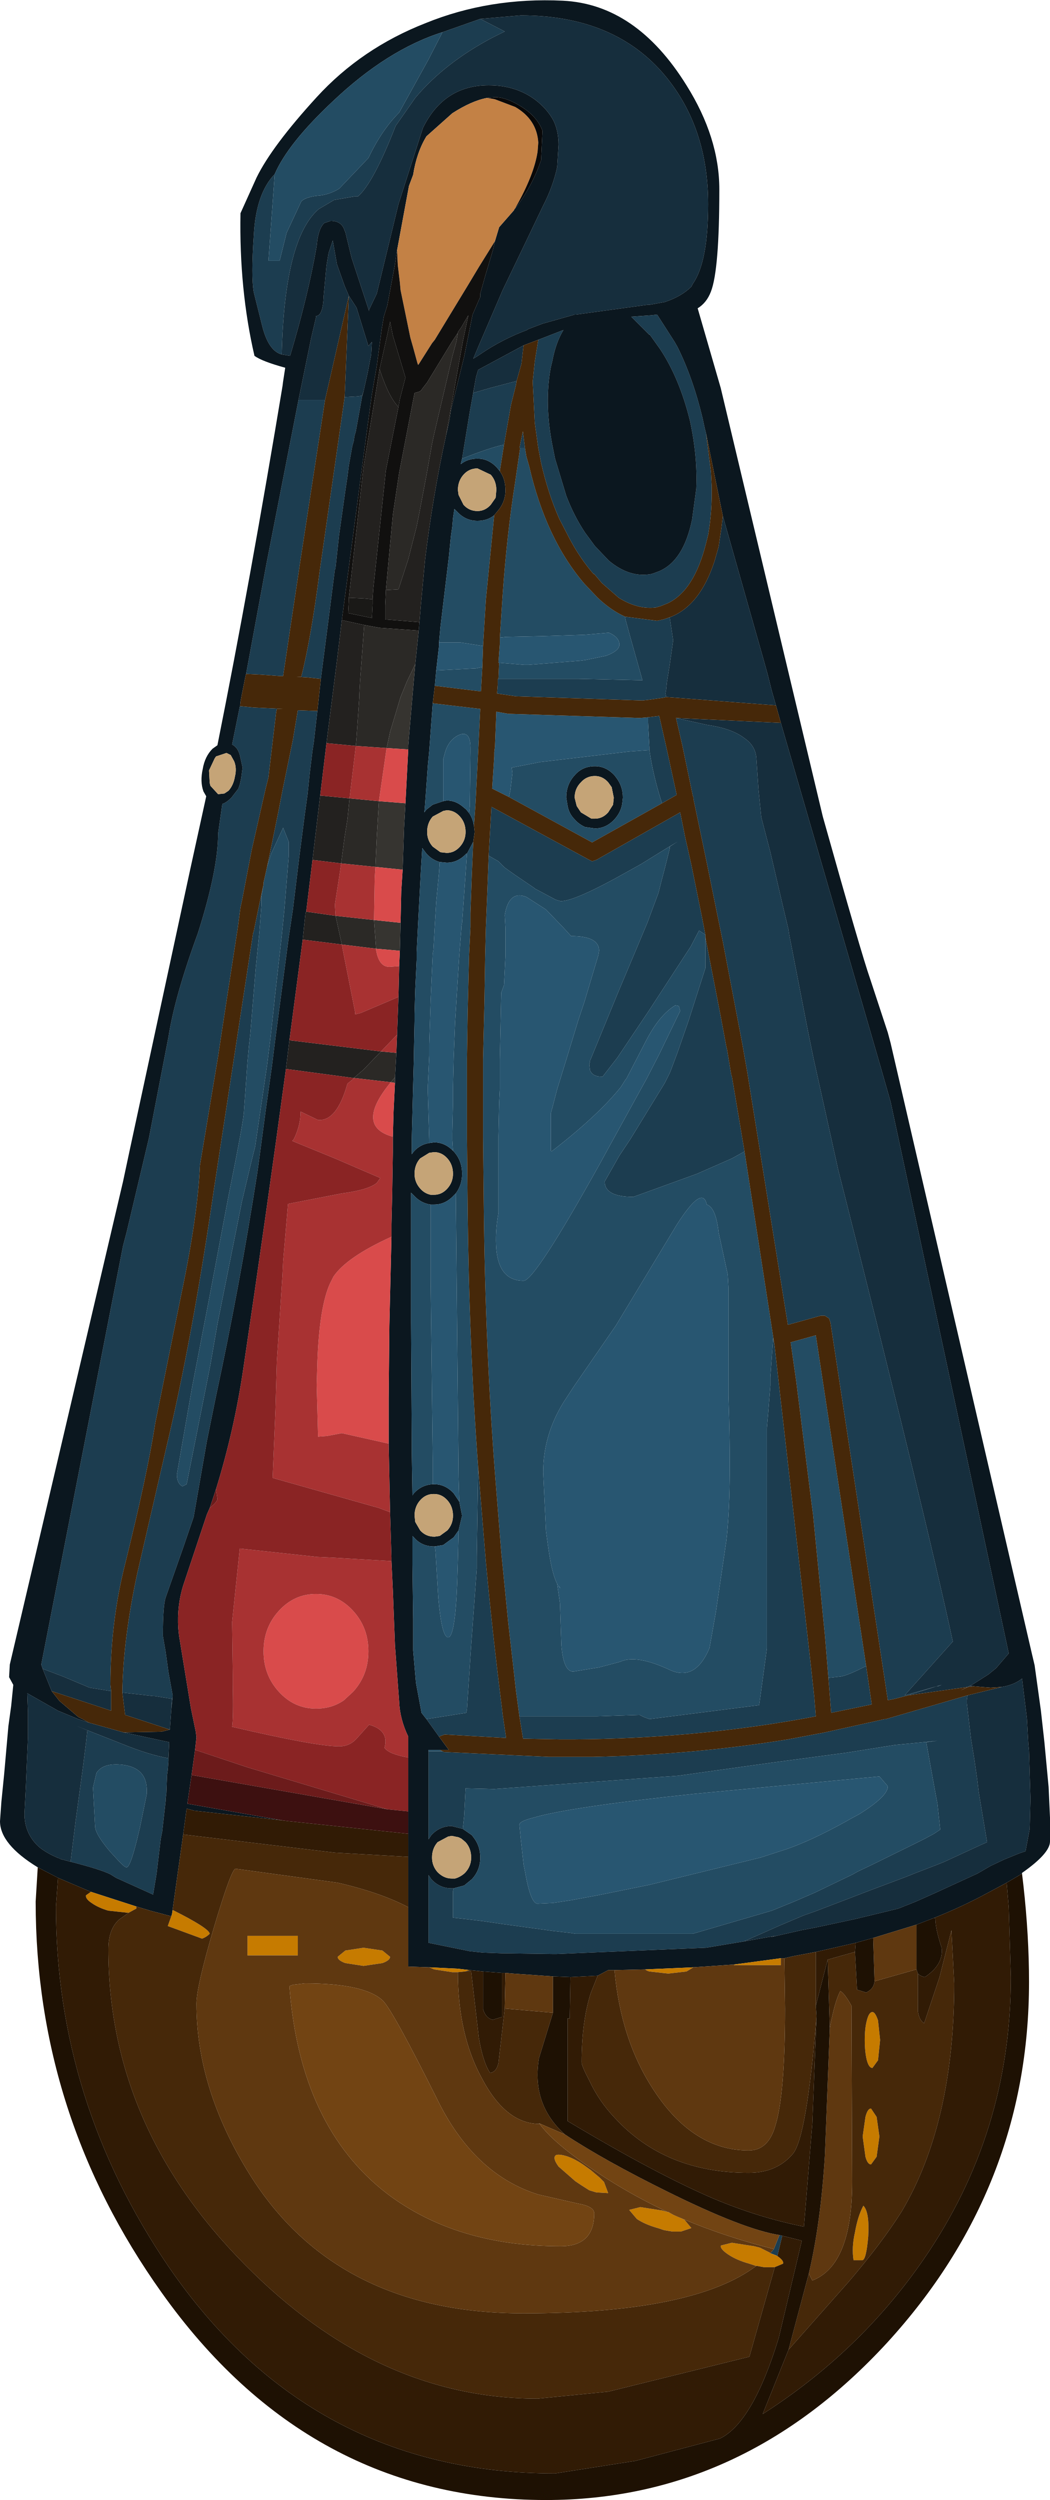 <?xml version="1.0" encoding="UTF-8" standalone="no"?>
<svg xmlns:ffdec="https://www.free-decompiler.com/flash" xmlns:xlink="http://www.w3.org/1999/xlink" ffdec:objectType="shape" height="178.8px" width="75.1px" xmlns="http://www.w3.org/2000/svg">
  <g transform="matrix(1.0, 0.0, 0.0, 1.0, 34.3, 141.5)">
    <path d="M0.05 -140.15 L1.8 -139.25 0.9 -138.8 Q-2.5 -137.0 -4.6 -134.5 L-6.0 -132.5 Q-7.6 -128.4 -8.7 -127.45 L-8.95 -127.45 -10.4 -127.2 -11.5 -126.55 Q-13.95 -124.45 -14.15 -116.15 -15.1 -116.4 -15.55 -118.2 L-16.15 -120.6 Q-16.35 -121.7 -16.15 -124.65 -16.0 -127.65 -14.65 -129.05 L-15.1 -122.85 -14.3 -122.85 -13.8 -124.85 -12.75 -127.1 Q-12.45 -127.4 -11.6 -127.5 -10.8 -127.55 -10.05 -128.0 L-9.95 -128.1 -7.95 -130.2 Q-7.0 -132.2 -5.75 -133.45 L-3.65 -137.25 -2.65 -139.2 0.05 -140.15 M4.2 -117.2 L6.0 -117.9 Q5.45 -117.0 5.2 -115.65 L5.1 -115.25 Q4.6 -112.6 5.25 -109.45 L5.4 -108.7 6.2 -106.05 Q6.75 -104.6 7.55 -103.4 L8.25 -102.45 9.2 -101.45 9.25 -101.4 Q10.75 -100.15 12.3 -100.45 L12.45 -100.5 12.85 -100.65 Q14.6 -101.4 15.2 -104.35 L15.5 -106.55 Q15.6 -108.85 15.05 -111.4 14.3 -114.45 12.9 -116.55 L12.15 -117.6 12.15 -117.55 10.85 -118.85 12.25 -118.95 12.7 -119.0 13.95 -117.05 14.15 -116.7 Q15.25 -114.5 15.95 -111.6 L16.1 -110.9 16.2 -110.5 16.55 -107.75 16.6 -106.8 Q16.65 -104.95 16.35 -103.25 L16.2 -102.65 Q15.35 -99.25 13.45 -98.35 L12.95 -98.15 12.6 -98.05 Q11.3 -97.9 9.95 -98.75 L8.75 -99.8 8.2 -100.45 8.15 -100.45 Q7.2 -101.55 6.45 -102.95 L5.7 -104.4 Q4.9 -106.2 4.4 -108.4 L4.2 -109.45 3.95 -111.25 3.8 -114.2 3.95 -115.65 4.2 -117.2 M18.9 -2.65 L16.2 -2.2 5.5 -1.75 5.25 -1.75 1.7 -1.8 1.6 -1.8 0.25 -1.85 -0.7 -1.95 -3.65 -2.55 -3.65 -7.4 -3.45 -7.1 Q-2.85 -6.45 -2.0 -6.45 L-1.85 -6.45 -1.9 -6.25 -1.9 -4.35 -1.0 -4.25 0.25 -4.1 1.6 -3.9 5.25 -3.4 6.55 -3.25 6.85 -3.2 15.25 -3.2 20.9 -4.85 22.5 -5.5 24.0 -6.15 26.7 -7.45 27.05 -7.65 28.0 -8.1 31.15 -9.65 31.85 -10.0 32.5 -10.35 32.95 -10.65 32.75 -12.5 32.6 -13.3 32.4 -14.4 31.95 -16.9 32.75 -17.0 29.7 -16.7 26.25 -16.15 21.0 -15.45 14.2 -14.5 1.05 -13.55 -1.0 -13.6 -1.1 -11.65 -1.2 -10.7 -2.0 -10.9 Q-2.85 -10.9 -3.45 -10.25 L-3.65 -9.95 -3.65 -16.25 -2.65 -16.25 -2.55 -16.2 4.95 -15.85 8.1 -15.85 Q15.25 -16.0 22.05 -17.1 L24.7 -17.6 28.75 -18.5 28.95 -18.55 29.05 -18.55 34.9 -20.25 34.85 -19.9 34.85 -19.7 35.15 -17.15 35.4 -15.6 35.6 -14.2 35.7 -13.35 36.3 -9.75 35.85 -9.55 33.25 -8.35 32.5 -8.05 31.2 -7.55 30.45 -7.25 28.05 -6.35 26.75 -5.85 24.0 -4.8 23.15 -4.5 21.5 -3.8 18.9 -2.65 M-2.9 -17.3 L-3.8 -18.55 -0.95 -19.0 -0.9 -19.25 -0.6 -23.8 -0.2 -29.3 -0.2 -30.15 -0.1 -36.55 -0.05 -35.95 0.45 -29.8 Q0.95 -24.45 1.6 -19.35 L1.65 -18.9 1.9 -17.2 -2.5 -17.45 -2.9 -17.3 M-1.25 -108.7 L-0.7 -112.05 -0.6 -112.6 -0.35 -114.0 -0.45 -113.4 0.75 -113.75 2.65 -114.25 2.6 -113.95 2.25 -112.55 1.75 -109.7 Q0.8 -109.5 -1.25 -108.7 M10.4 -97.4 L12.7 -97.1 13.15 -97.2 13.6 -97.35 13.85 -95.7 13.6 -93.95 13.4 -92.7 13.35 -92.2 13.3 -91.9 13.35 -91.65 13.15 -91.6 12.1 -91.45 11.65 -91.4 2.6 -91.7 1.25 -91.9 1.3 -92.55 1.3 -92.95 1.35 -92.95 7.05 -92.95 11.5 -92.85 11.65 -92.85 10.75 -96.05 10.45 -97.15 10.4 -97.4 M3.25 -109.45 L2.9 -109.45 2.85 -109.45 3.1 -110.65 3.25 -109.45 M14.05 -90.15 L16.3 -89.65 Q18.05 -89.4 18.95 -88.7 19.75 -88.15 19.8 -87.25 L19.95 -85.05 20.15 -83.05 20.8 -80.55 21.65 -76.9 22.1 -75.0 22.15 -74.65 23.5 -67.7 23.9 -65.75 25.65 -57.85 Q31.85 -33.35 33.85 -24.1 L30.4 -20.25 33.05 -21.0 32.8 -20.9 32.7 -20.9 30.65 -20.25 29.7 -20.0 29.2 -19.9 25.1 -46.9 25.0 -47.2 24.7 -47.4 24.4 -47.4 22.05 -46.75 19.15 -64.8 18.8 -66.8 17.4 -74.15 17.0 -76.1 16.25 -79.8 15.3 -84.35 15.3 -84.45 15.25 -84.6 15.0 -85.8 14.5 -88.2 14.05 -90.15 M12.05 -90.2 L12.85 -90.3 13.35 -88.1 14.1 -84.65 13.05 -84.05 13.0 -84.2 Q12.4 -86.1 12.15 -87.85 L12.15 -88.05 12.05 -89.85 12.05 -90.2 M16.15 -74.65 L15.7 -74.95 15.1 -73.8 12.1 -69.2 9.85 -65.85 8.8 -64.5 8.7 -64.5 Q8.1 -64.5 7.9 -64.95 L7.85 -65.4 7.9 -65.55 7.9 -65.65 7.95 -65.75 9.9 -70.5 11.1 -73.35 12.0 -75.5 12.8 -77.65 13.0 -78.45 13.25 -79.4 13.6 -80.8 13.6 -80.95 14.15 -81.3 13.0 -80.6 11.55 -79.7 10.65 -79.2 Q6.85 -77.05 5.8 -77.05 L5.45 -77.15 3.95 -77.95 3.9 -78.0 2.5 -78.95 1.8 -79.45 1.35 -79.9 0.65 -80.3 0.85 -83.8 7.85 -80.0 8.05 -79.9 8.35 -80.0 14.35 -83.4 14.7 -81.65 15.15 -79.65 15.9 -75.95 16.15 -74.65 M2.85 -18.75 L8.4 -18.75 11.45 -18.85 11.75 -18.7 12.15 -18.55 20.0 -19.55 20.45 -22.85 20.55 -23.6 20.55 -39.35 20.65 -40.5 20.8 -42.4 20.8 -43.0 21.0 -45.8 21.1 -45.25 23.7 -22.35 23.95 -20.05 23.95 -20.0 24.05 -18.75 23.25 -18.6 Q15.2 -17.15 6.75 -17.1 L5.75 -17.1 3.1 -17.15 3.1 -17.2 2.85 -18.75 M18.95 -59.15 L18.05 -58.65 15.55 -57.55 11.0 -55.9 Q8.95 -55.9 8.95 -57.0 L10.0 -58.85 10.8 -60.05 13.25 -64.05 13.6 -64.75 13.7 -65.0 14.15 -66.2 14.95 -68.5 16.15 -72.25 16.15 -74.5 16.25 -73.95 17.25 -68.8 17.65 -66.65 17.7 -66.45 18.0 -64.65 18.05 -64.5 18.95 -59.15 M27.65 -22.35 L28.05 -19.6 25.15 -19.0 24.95 -21.5 25.85 -21.6 Q26.4 -21.7 27.65 -22.35 M-9.65 -113.1 L-8.75 -113.15 -8.4 -113.2 -8.3 -113.5 -8.4 -113.15 -8.55 -112.3 -8.85 -110.65 -8.95 -110.3 -9.0 -109.95 -9.1 -109.6 -9.35 -108.2 -9.45 -107.4 -9.6 -106.4 -10.05 -103.2 -10.3 -100.9 -10.3 -100.85 -10.35 -100.75 -10.75 -97.6 -11.35 -92.95 -11.4 -92.95 -12.3 -93.05 -13.1 -93.1 -12.75 -93.1 Q-12.05 -95.9 -11.45 -100.55 L-9.65 -113.1 M-11.6 -90.65 L-11.85 -88.45 -11.95 -87.8 -12.15 -86.15 -12.3 -84.7 -12.5 -83.25 -12.9 -80.15 -13.35 -76.45 -13.65 -74.45 -14.6 -67.25 -14.85 -65.25 -15.3 -62.05 -15.8 -58.3 -15.9 -57.6 Q-17.15 -49.55 -18.85 -41.65 L-19.5 -38.45 -20.45 -33.0 -21.15 -30.95 -22.45 -27.25 Q-22.65 -26.65 -22.65 -24.5 L-22.45 -23.35 -22.25 -21.9 -21.95 -20.25 -21.95 -20.2 -22.05 -19.2 -22.0 -20.0 -23.25 -20.2 -23.35 -20.2 -25.55 -20.45 Q-25.5 -24.2 -24.5 -28.9 L-22.4 -38.0 Q-20.55 -45.75 -19.0 -56.45 L-16.2 -74.75 -16.15 -74.9 -15.75 -76.85 -15.45 -78.25 -15.6 -77.4 -15.6 -76.8 -15.75 -74.8 -16.0 -72.35 -16.4 -67.55 -16.5 -66.65 -16.6 -65.55 -16.85 -62.05 Q-16.85 -61.45 -17.95 -56.0 L-19.25 -49.1 -20.55 -42.35 -21.65 -36.05 Q-21.65 -35.4 -21.25 -35.2 L-20.95 -35.35 -19.25 -43.9 -18.75 -46.8 -17.0 -55.55 -16.35 -58.3 -16.05 -59.5 -15.2 -65.3 -14.95 -67.3 -14.7 -69.6 -14.65 -70.1 -14.15 -74.55 -13.95 -76.55 -13.65 -80.25 -13.65 -81.3 -14.05 -82.3 -14.9 -80.45 -15.2 -79.5 -15.0 -80.45 -14.4 -83.4 -14.1 -84.95 -13.35 -88.6 -13.0 -90.7 -11.6 -90.65 M-22.25 -15.75 L-22.25 -15.55 -22.3 -14.9 -22.35 -14.55 -22.4 -13.25 -22.45 -12.85 -22.45 -12.7 -22.7 -10.5 -22.8 -10.0 -23.1 -7.5 -23.35 -6.0 -26.0 -7.2 -26.4 -7.45 Q-27.1 -7.8 -29.25 -8.35 L-28.9 -11.2 -28.35 -15.25 -28.15 -16.85 -28.05 -17.75 -28.8 -18.05 -29.15 -18.2 -28.8 -18.05 -25.5 -16.75 Q-23.65 -16.0 -22.25 -15.75 M-31.25 -22.15 L-31.35 -22.45 -25.5 -52.4 -25.25 -53.35 -23.65 -60.1 -22.25 -67.35 Q-21.8 -70.25 -20.15 -74.75 -18.7 -79.3 -18.7 -81.9 L-18.4 -84.0 Q-18.1 -84.1 -17.75 -84.45 L-17.25 -85.1 -17.15 -85.4 -17.05 -85.85 -16.95 -86.6 -17.15 -87.5 Q-17.3 -88.05 -17.7 -88.25 L-17.1 -91.2 -17.15 -91.0 -16.15 -90.9 -14.05 -90.8 -14.5 -90.8 -14.55 -90.55 -15.1 -85.9 -15.3 -85.1 -16.3 -80.7 -17.0 -77.05 -17.1 -76.6 -17.3 -75.1 -18.4 -67.95 -18.7 -65.95 -20.0 -58.15 Q-20.15 -54.55 -21.35 -48.85 L-23.2 -39.7 Q-23.75 -36.1 -25.35 -29.65 -26.4 -25.5 -26.4 -21.0 L-26.35 -20.55 -27.9 -20.8 -28.25 -20.95 -29.8 -21.6 -31.25 -22.15 M-16.7 -93.3 L-15.25 -101.15 -12.95 -112.9 -11.05 -112.9 -12.8 -101.5 -14.05 -93.15 -14.3 -93.15 -15.65 -93.25 -16.7 -93.3 M-23.8 -13.45 Q-23.8 -15.15 -25.7 -15.3 -26.95 -15.4 -27.4 -14.7 L-27.65 -13.65 -27.5 -10.9 Q-27.5 -10.35 -26.45 -9.1 L-25.9 -8.5 Q-25.4 -7.95 -25.25 -7.95 -24.95 -7.95 -24.35 -10.55 L-24.3 -10.75 -23.8 -13.2 -23.8 -13.25 -23.8 -13.45 M21.45 18.35 L21.65 18.4 21.3 19.85 21.2 19.8 20.8 19.65 21.05 19.35 21.45 18.35" fill="#1c3d50" fill-rule="evenodd" stroke="none"/>
    <path d="M-14.15 -116.15 Q-13.95 -124.45 -11.5 -126.55 L-10.4 -127.2 -8.95 -127.45 -8.7 -127.45 Q-7.6 -128.4 -6.0 -132.5 L-4.6 -134.5 Q-2.5 -137.0 0.9 -138.8 L1.8 -139.25 0.05 -140.15 2.95 -140.4 Q9.7 -140.4 13.3 -136.05 16.35 -132.35 16.35 -126.9 16.35 -122.75 15.25 -121.2 L15.15 -121.0 Q14.45 -120.3 13.25 -119.9 L12.15 -119.7 12.05 -119.7 12.0 -119.7 6.9 -119.0 6.8 -119.0 4.5 -118.35 3.45 -117.95 3.4 -117.9 Q1.65 -117.25 0.1 -116.2 L-0.2 -116.0 -0.45 -115.85 -0.05 -116.8 1.65 -120.75 3.45 -124.5 4.55 -126.8 Q5.25 -128.15 5.55 -129.55 L5.65 -131.15 Q5.65 -132.1 5.3 -132.85 4.85 -133.7 4.0 -134.35 2.6 -135.4 0.65 -135.4 -2.55 -135.4 -4.05 -132.35 L-5.8 -126.9 -6.95 -122.15 -7.35 -120.5 -7.9 -119.35 -7.9 -119.25 -9.15 -123.05 -9.6 -124.9 -9.65 -125.0 Q-9.85 -125.7 -10.65 -125.7 L-11.1 -125.55 Q-11.45 -125.25 -11.6 -124.35 L-11.65 -123.9 Q-12.25 -120.4 -13.55 -116.05 L-14.15 -116.15 M17.4 -104.6 L20.25 -94.55 20.6 -93.3 20.9 -92.1 21.2 -91.05 13.35 -91.65 13.3 -91.9 13.35 -92.2 13.4 -92.7 13.6 -93.95 13.85 -95.7 13.6 -97.35 Q15.75 -98.15 16.8 -101.35 L17.1 -102.4 17.3 -103.75 17.4 -104.6 M21.55 -89.8 L28.7 -65.15 29.4 -62.7 37.85 -23.25 36.95 -22.2 36.4 -21.75 35.3 -21.05 35.0 -20.9 34.9 -20.85 30.65 -20.25 32.7 -20.9 32.8 -20.9 33.05 -21.0 30.4 -20.25 33.85 -24.1 Q31.85 -33.35 25.65 -57.85 L23.9 -65.75 23.5 -67.7 22.15 -74.65 22.1 -75.0 21.65 -76.9 20.8 -80.55 20.15 -83.05 19.95 -85.05 19.8 -87.25 Q19.75 -88.15 18.95 -88.7 18.05 -89.4 16.3 -89.65 L14.05 -90.15 21.55 -89.8 M34.95 -20.85 L35.15 -20.95 35.35 -20.9 34.95 -20.85 M37.35 -20.85 Q38.25 -21.0 38.8 -21.45 L39.15 -18.6 39.25 -16.8 39.3 -16.3 39.4 -13.0 39.4 -12.65 39.35 -10.7 39.05 -9.1 38.6 -8.95 37.5 -8.5 36.55 -8.05 35.6 -7.5 32.55 -6.1 31.2 -5.5 29.95 -5.0 28.1 -4.55 26.85 -4.25 24.05 -3.65 23.0 -3.45 20.8 -2.95 21.15 -3.05 18.9 -2.65 21.5 -3.8 23.15 -4.5 24.0 -4.8 26.75 -5.85 28.05 -6.35 30.45 -7.25 31.2 -7.55 32.5 -8.05 33.25 -8.35 35.85 -9.55 36.3 -9.75 35.7 -13.35 35.6 -14.2 35.4 -15.6 35.15 -17.15 34.85 -19.7 34.85 -19.9 34.9 -20.25 37.35 -20.85 M-0.35 -114.0 L-0.25 -114.55 -0.1 -115.05 3.15 -116.8 3.0 -115.5 2.65 -114.25 0.75 -113.75 -0.45 -113.4 -0.35 -114.0 M-9.35 -120.35 L-8.8 -119.5 -7.95 -116.75 -7.7 -117.05 -7.75 -116.15 -8.0 -114.85 -8.3 -113.5 -8.4 -113.2 -8.75 -113.15 -9.65 -113.1 -9.35 -120.35 -11.05 -112.9 -12.95 -112.9 -12.05 -117.3 -11.7 -118.8 -11.7 -118.9 Q-11.2 -118.9 -11.15 -120.35 L-10.95 -122.5 -10.8 -123.4 -10.5 -124.3 -10.2 -122.6 -9.65 -121.05 -9.35 -120.35 M-22.05 -19.2 L-22.15 -17.8 -25.35 -18.85 -25.55 -20.45 -23.35 -20.2 -23.25 -20.2 -22.0 -20.0 -22.05 -19.2 M-25.45 -17.6 L-22.2 -16.9 -22.2 -16.8 -22.25 -15.75 Q-23.65 -16.0 -25.5 -16.75 L-28.8 -18.05 -29.15 -18.2 -28.8 -18.05 -28.05 -17.75 -28.15 -16.85 -28.35 -15.25 -28.9 -11.2 -29.25 -8.35 -30.0 -8.55 -30.05 -8.6 -30.1 -8.6 Q-30.95 -8.95 -31.5 -9.4 -32.5 -10.3 -32.55 -11.65 L-32.55 -11.8 -32.45 -13.75 -32.4 -14.95 -32.3 -17.3 -32.3 -18.9 -32.3 -19.0 -32.35 -20.4 -30.15 -19.15 -28.7 -18.55 -27.95 -18.3 -25.45 -17.6 M-30.6 -20.55 L-31.25 -22.15 -29.8 -21.6 -28.25 -20.95 -27.9 -20.8 -26.35 -20.55 -26.35 -19.15 -30.6 -20.55" fill="#162e3d" fill-rule="evenodd" stroke="none"/>
    <path d="M0.05 -140.15 L-2.65 -139.2 Q-6.6 -137.95 -10.5 -134.25 -13.7 -131.25 -14.65 -129.05 -16.0 -127.65 -16.15 -124.65 -16.35 -121.7 -16.15 -120.6 L-15.55 -118.2 Q-15.1 -116.4 -14.15 -116.15 L-13.55 -116.05 Q-12.25 -120.4 -11.65 -123.9 L-11.6 -124.35 Q-11.45 -125.25 -11.1 -125.55 L-10.65 -125.7 Q-9.85 -125.7 -9.65 -125.0 L-9.6 -124.9 -9.15 -123.05 -7.9 -119.25 -7.9 -119.35 -7.35 -120.5 -6.95 -122.15 -5.8 -126.9 -4.05 -132.35 Q-2.55 -135.4 0.65 -135.4 2.6 -135.4 4.0 -134.35 4.85 -133.7 5.3 -132.85 5.65 -132.1 5.65 -131.15 L5.55 -129.55 Q5.25 -128.15 4.55 -126.8 L3.45 -124.5 1.65 -120.75 -0.05 -116.8 -0.45 -115.85 -0.2 -116.0 0.1 -116.2 Q1.65 -117.25 3.4 -117.9 L3.45 -117.95 4.5 -118.35 6.8 -119.0 6.9 -119.0 12.0 -119.7 12.05 -119.7 12.15 -119.7 13.25 -119.9 Q14.45 -120.3 15.15 -121.0 L15.25 -121.2 Q16.35 -122.75 16.35 -126.9 16.35 -132.35 13.3 -136.05 9.7 -140.4 2.95 -140.4 L0.05 -140.15 M2.55 -126.6 L2.75 -126.85 Q3.85 -128.4 4.4 -130.05 L4.5 -132.15 Q4.15 -133.1 3.1 -133.8 1.95 -134.55 1.1 -134.55 L0.55 -134.5 Q-0.55 -134.3 -1.95 -133.4 L-3.8 -131.75 Q-4.5 -130.6 -4.75 -129.0 L-5.05 -128.2 -5.9 -123.6 -6.05 -122.6 -6.6 -119.65 -6.85 -118.85 -7.0 -117.95 -7.35 -115.35 -7.7 -113.3 -8.05 -110.75 -9.85 -97.15 -10.2 -94.25 -10.95 -88.35 -11.4 -84.6 -11.95 -80.0 -12.4 -76.3 -12.45 -76.2 -12.65 -74.3 -13.6 -67.1 -13.85 -65.05 Q-15.3 -54.35 -16.9 -43.6 -17.55 -39.2 -18.85 -35.0 L-19.3 -33.65 -19.5 -33.2 -21.2 -28.1 Q-21.65 -26.65 -21.55 -25.05 L-21.5 -24.55 -20.65 -19.35 -20.3 -17.65 -20.25 -17.25 -20.35 -16.35 -20.6 -14.55 -20.9 -12.5 -14.05 -11.3 -20.4 -12.0 -20.95 -12.15 -21.2 -10.3 -22.0 -4.6 -22.05 -4.45 -23.55 -4.85 -24.55 -5.15 -27.8 -6.2 -30.15 -7.2 -31.6 -7.95 Q-34.3 -9.6 -34.3 -11.25 L-34.2 -12.65 -34.0 -14.65 -33.7 -18.05 -33.5 -19.5 -33.35 -21.0 -33.65 -21.55 -33.6 -22.45 -25.5 -57.0 -25.0 -59.35 -20.7 -79.3 -19.55 -84.55 -19.75 -84.9 Q-20.0 -85.6 -19.8 -86.5 -19.65 -87.4 -19.1 -87.95 L-18.75 -88.2 Q-16.4 -99.95 -14.05 -114.15 L-14.1 -113.9 -13.9 -115.2 Q-15.55 -115.65 -16.1 -116.05 -17.2 -120.8 -17.1 -126.25 L-15.95 -128.8 Q-14.85 -131.05 -11.65 -134.55 -8.45 -138.05 -3.85 -139.85 0.7 -141.7 5.95 -141.45 11.2 -141.2 14.8 -135.4 17.15 -131.65 17.15 -127.95 17.15 -122.2 16.55 -120.65 16.25 -119.85 15.6 -119.45 L17.25 -113.75 24.55 -83.1 Q27.3 -73.3 27.95 -71.45 L29.2 -67.65 29.4 -66.9 39.5 -23.25 39.7 -22.4 40.15 -19.15 40.4 -16.9 40.7 -13.7 40.8 -11.5 40.8 -9.8 Q40.8 -8.95 38.8 -7.55 L38.8 -7.5 37.7 -6.85 36.3 -6.1 Q34.55 -5.15 32.55 -4.35 L31.25 -3.85 28.15 -2.9 26.9 -2.55 24.05 -1.9 22.45 -1.6 21.8 -1.45 21.55 -1.45 18.2 -1.0 15.3 -0.8 11.85 -0.65 9.65 -0.6 9.2 -0.6 8.45 -0.2 6.5 -0.1 5.25 -0.15 2.4 -0.35 1.85 -0.4 1.6 -0.4 0.25 -0.5 -0.7 -0.6 -1.55 -0.7 -3.6 -0.8 -5.1 -0.85 -5.1 -5.1 -5.1 -8.7 -5.1 -10.35 -5.1 -11.95 -5.1 -15.8 -5.1 -17.3 Q-5.7 -18.55 -5.75 -19.8 L-6.05 -23.85 -6.2 -27.75 -6.3 -29.85 -6.3 -30.1 -6.4 -33.35 -6.5 -38.25 -6.5 -39.0 -6.5 -41.5 -6.45 -46.7 -6.3 -53.05 -6.3 -53.95 -6.25 -56.0 -6.2 -59.1 -6.2 -60.2 -6.15 -62.0 -6.05 -64.05 -6.05 -64.45 -5.95 -66.2 -5.9 -67.5 -5.8 -70.2 -5.75 -72.3 -5.75 -72.4 -5.7 -73.5 -5.65 -75.5 -5.6 -77.75 -5.5 -79.3 -5.4 -82.3 -5.3 -84.05 -5.1 -87.9 -5.1 -88.2 -4.6 -94.0 -4.35 -96.4 -4.3 -97.0 -4.2 -98.2 -3.9 -101.45 Q-3.35 -106.0 -2.4 -110.35 L-2.15 -111.45 -2.05 -112.15 -1.1 -116.0 -0.5 -119.0 0.0 -120.15 0.05 -120.25 0.05 -120.5 0.4 -121.75 0.95 -123.6 1.1 -124.25 1.4 -125.25 2.45 -126.45 2.5 -126.55 2.55 -126.6 M16.2 -110.5 L16.1 -110.9 15.95 -111.6 Q15.25 -114.5 14.15 -116.7 L13.95 -117.05 12.7 -119.0 12.25 -118.95 10.85 -118.85 12.15 -117.55 12.15 -117.6 12.9 -116.55 Q14.3 -114.45 15.05 -111.4 15.6 -108.85 15.5 -106.55 L15.2 -104.35 Q14.6 -101.4 12.85 -100.65 L12.45 -100.5 12.3 -100.45 Q10.75 -100.15 9.25 -101.4 L9.2 -101.45 8.25 -102.45 7.55 -103.4 Q6.75 -104.6 6.2 -106.05 L5.4 -108.7 5.25 -109.45 Q4.6 -112.6 5.1 -115.25 L5.2 -115.65 Q5.45 -117.0 6.0 -117.9 L4.2 -117.2 3.15 -116.8 -0.1 -115.05 -0.25 -114.55 -0.35 -114.0 -0.6 -112.6 -0.7 -112.05 -1.25 -108.7 -1.35 -108.3 Q-0.85 -108.7 -0.15 -108.7 0.65 -108.7 1.25 -108.05 L1.45 -107.8 Q1.85 -107.25 1.85 -106.45 L1.85 -106.3 Q1.8 -105.5 1.25 -104.9 L1.05 -104.65 Q0.55 -104.25 -0.15 -104.25 -1.0 -104.25 -1.6 -104.9 L-1.8 -105.1 -1.9 -104.45 -1.95 -103.85 -2.05 -103.15 -2.2 -101.65 -2.8 -96.65 -2.9 -95.55 -2.9 -95.3 -3.1 -93.55 -3.2 -92.45 -3.35 -91.2 -3.6 -87.8 -3.7 -86.75 -3.9 -83.95 -3.95 -83.4 -3.8 -83.6 -3.35 -83.95 -2.6 -84.2 -2.35 -84.25 Q-1.75 -84.25 -1.25 -83.85 L-0.95 -83.6 -0.75 -83.35 Q-0.5 -83.0 -0.4 -82.45 L-0.35 -82.0 -0.45 -81.3 -0.9 -80.45 -0.95 -80.45 Q-1.55 -79.8 -2.35 -79.8 L-2.85 -79.85 Q-3.4 -80.0 -3.8 -80.45 L-4.1 -80.85 -4.2 -79.2 -4.4 -75.4 -4.5 -73.4 -4.5 -73.15 -4.5 -72.85 -4.6 -70.75 -4.65 -69.0 -4.65 -68.5 -4.7 -66.05 -4.7 -65.8 -4.75 -63.95 -4.85 -60.0 -4.85 -58.95 -4.7 -59.15 Q-4.25 -59.65 -3.6 -59.75 L-3.25 -59.8 Q-2.5 -59.8 -1.9 -59.2 L-1.85 -59.15 Q-1.25 -58.5 -1.25 -57.55 -1.25 -56.75 -1.7 -56.15 L-1.85 -56.0 Q-2.45 -55.35 -3.25 -55.35 L-3.5 -55.35 Q-4.2 -55.45 -4.7 -56.0 L-4.9 -56.2 -4.9 -55.5 -4.9 -54.2 -4.9 -53.65 -4.9 -50.5 -4.9 -46.95 -4.85 -38.55 -4.85 -37.7 -4.8 -34.55 -4.7 -34.7 Q-4.15 -35.3 -3.35 -35.35 L-3.25 -35.35 Q-2.45 -35.35 -1.85 -34.7 L-1.45 -34.1 -1.25 -33.1 -1.5 -32.05 -1.85 -31.55 -2.6 -31.0 -3.2 -30.9 -3.25 -30.9 Q-4.15 -30.9 -4.7 -31.55 L-4.8 -31.65 -4.8 -29.9 -4.8 -29.6 -4.75 -25.7 -4.75 -23.45 -4.55 -21.15 -4.15 -19.0 -3.8 -18.55 -2.9 -17.3 -2.2 -16.35 -2.85 -16.35 -3.65 -16.35 -3.65 -16.25 -3.65 -9.95 -3.45 -10.25 Q-2.85 -10.9 -2.0 -10.9 L-1.2 -10.7 -0.55 -10.25 -0.4 -10.05 Q0.05 -9.45 0.05 -8.65 0.05 -7.75 -0.55 -7.1 L-1.1 -6.65 -1.85 -6.45 -2.0 -6.45 Q-2.85 -6.45 -3.45 -7.1 L-3.65 -7.4 -3.65 -2.55 -0.7 -1.95 0.25 -1.85 1.6 -1.8 1.7 -1.8 5.25 -1.75 5.5 -1.75 16.2 -2.2 18.9 -2.65 21.15 -3.05 20.8 -2.95 23.0 -3.45 24.05 -3.65 26.85 -4.25 28.1 -4.55 29.95 -5.0 31.2 -5.5 32.55 -6.1 35.6 -7.5 36.55 -8.05 37.5 -8.5 38.6 -8.95 39.05 -9.1 39.35 -10.7 39.4 -12.65 39.4 -13.0 39.3 -16.3 39.25 -16.8 39.15 -18.6 38.8 -21.45 Q38.25 -21.0 37.35 -20.85 L36.55 -20.8 35.9 -20.85 35.35 -20.9 35.15 -20.95 34.95 -20.85 34.4 -20.6 34.9 -20.85 35.0 -20.9 35.3 -21.05 36.4 -21.75 36.95 -22.2 37.85 -23.25 29.4 -62.7 28.7 -65.15 21.55 -89.8 21.2 -91.05 20.9 -92.1 20.6 -93.3 20.25 -94.55 17.4 -104.6 16.2 -110.5 M0.8 -105.4 L1.15 -105.9 1.2 -106.45 Q1.2 -107.1 0.8 -107.55 L-0.15 -108.0 Q-0.75 -108.0 -1.15 -107.55 -1.55 -107.1 -1.55 -106.45 L-1.5 -106.1 -1.15 -105.4 Q-0.75 -104.95 -0.15 -104.95 0.4 -104.95 0.8 -105.4 M6.2 -84.45 Q6.2 -85.4 6.8 -86.05 7.35 -86.7 8.25 -86.7 9.05 -86.7 9.65 -86.05 L9.8 -85.85 Q10.25 -85.25 10.25 -84.45 L10.2 -84.0 Q10.1 -83.4 9.65 -82.9 9.05 -82.25 8.25 -82.25 L7.55 -82.35 Q7.1 -82.55 6.8 -82.9 6.4 -83.3 6.3 -83.85 L6.2 -84.45 M8.25 -86.0 Q7.65 -86.0 7.25 -85.55 6.8 -85.1 6.8 -84.45 L6.95 -83.85 7.25 -83.4 8.0 -82.95 8.25 -82.95 Q8.8 -82.95 9.2 -83.4 L9.55 -83.95 9.6 -84.45 9.45 -85.2 9.2 -85.55 Q8.8 -86.0 8.25 -86.0 M-8.3 -113.5 L-8.0 -114.85 -7.75 -116.15 -7.7 -117.05 -7.95 -116.75 -8.8 -119.5 -9.35 -120.35 -9.65 -121.05 -10.2 -122.6 -10.5 -124.3 -10.8 -123.4 -10.95 -122.5 -11.15 -120.35 Q-11.2 -118.9 -11.7 -118.9 L-11.7 -118.8 -12.05 -117.3 -12.95 -112.9 -15.25 -101.15 -16.7 -93.3 -16.75 -93.1 -17.0 -91.85 -17.1 -91.3 -17.1 -91.2 -17.7 -88.25 Q-17.3 -88.05 -17.15 -87.5 L-16.95 -86.6 -17.05 -85.85 -17.15 -85.4 -17.25 -85.1 -17.75 -84.45 Q-18.1 -84.1 -18.4 -84.0 L-18.7 -81.9 Q-18.7 -79.3 -20.15 -74.75 -21.8 -70.25 -22.25 -67.35 L-23.65 -60.1 -25.25 -53.35 -25.5 -52.4 -31.35 -22.45 -31.25 -22.15 -30.6 -20.55 -30.05 -19.85 -28.7 -18.7 -28.3 -18.5 -27.95 -18.3 -28.7 -18.55 -30.15 -19.15 -32.35 -20.4 -32.3 -19.0 -32.3 -18.9 -32.3 -17.3 -32.4 -14.95 -32.45 -13.75 -32.55 -11.8 -32.55 -11.65 Q-32.5 -10.3 -31.5 -9.4 -30.95 -8.95 -30.1 -8.6 L-30.05 -8.6 -30.0 -8.55 -29.25 -8.35 Q-27.1 -7.8 -26.4 -7.45 L-26.0 -7.2 -23.35 -6.0 -23.1 -7.5 -22.8 -10.0 -22.7 -10.5 -22.45 -12.7 -22.45 -12.85 -22.4 -13.25 -22.35 -14.55 -22.3 -14.9 -22.25 -15.55 -22.25 -15.75 -22.2 -16.8 -22.2 -16.9 -25.45 -17.6 -22.75 -17.65 -22.15 -17.8 -22.05 -19.2 -21.95 -20.2 -21.95 -20.25 -22.25 -21.9 -22.45 -23.35 -22.65 -24.5 Q-22.65 -26.65 -22.45 -27.25 L-21.15 -30.95 -20.45 -33.0 -19.5 -38.45 -18.85 -41.65 Q-17.15 -49.55 -15.9 -57.6 L-15.8 -58.3 -15.3 -62.05 -14.85 -65.25 -14.6 -67.25 -13.65 -74.45 -13.35 -76.45 -12.9 -80.15 -12.5 -83.25 -12.3 -84.7 -12.15 -86.15 -11.95 -87.8 -11.85 -88.45 -11.6 -90.65 -11.35 -92.95 -10.75 -97.6 -10.35 -100.75 -10.3 -100.85 -10.3 -100.9 -10.05 -103.2 -9.6 -106.4 -9.45 -107.4 -9.35 -108.2 -9.1 -109.6 -9.0 -109.95 -8.95 -110.3 -8.85 -110.65 -8.55 -112.3 -8.4 -113.15 -8.3 -113.5 M-17.55 -87.05 L-17.8 -87.5 -18.1 -87.65 -18.85 -87.4 -18.95 -87.25 -19.35 -86.4 -19.3 -85.5 -19.25 -85.3 -18.7 -84.7 -18.25 -84.75 -17.95 -84.95 Q-17.6 -85.35 -17.5 -85.95 -17.35 -86.55 -17.55 -87.05 M-3.35 -83.1 Q-3.75 -82.65 -3.75 -82.0 -3.75 -81.4 -3.35 -80.95 L-2.8 -80.55 -2.35 -80.5 Q-1.8 -80.5 -1.4 -80.95 -1.0 -81.4 -1.0 -82.0 -1.0 -82.65 -1.4 -83.1 -1.8 -83.55 -2.35 -83.55 L-2.6 -83.5 -3.35 -83.1 M-3.25 -59.1 L-3.6 -59.05 -4.25 -58.65 Q-4.65 -58.2 -4.65 -57.55 -4.65 -56.95 -4.25 -56.5 -3.95 -56.15 -3.5 -56.05 L-3.25 -56.05 Q-2.7 -56.05 -2.3 -56.5 -1.9 -56.95 -1.9 -57.55 -1.9 -58.2 -2.3 -58.65 -2.7 -59.1 -3.25 -59.1 M-3.25 -34.65 L-3.3 -34.65 Q-3.85 -34.65 -4.25 -34.2 -4.65 -33.75 -4.65 -33.1 L-4.6 -32.65 -4.25 -32.05 Q-3.85 -31.6 -3.25 -31.6 L-3.2 -31.6 -2.85 -31.65 -2.3 -32.05 Q-1.9 -32.5 -1.9 -33.1 -1.9 -33.75 -2.3 -34.2 -2.7 -34.65 -3.25 -34.65 M-1.0 -9.75 L-1.3 -10.0 -1.5 -10.1 -2.0 -10.2 -2.25 -10.15 -3.0 -9.75 Q-3.4 -9.3 -3.4 -8.65 -3.4 -8.05 -3.0 -7.6 -2.55 -7.15 -2.0 -7.15 L-1.75 -7.15 Q-1.4 -7.25 -1.1 -7.5 L-1.0 -7.6 Q-0.6 -8.05 -0.6 -8.65 -0.6 -9.3 -1.0 -9.75" fill="#0b171f" fill-rule="evenodd" stroke="none"/>
    <path d="M0.55 -134.5 L1.1 -134.4 2.55 -133.85 Q4.1 -132.95 4.2 -131.3 L4.15 -130.65 Q3.9 -129.0 2.6 -126.7 L2.55 -126.6 2.5 -126.55 2.45 -126.45 1.4 -125.25 1.1 -124.25 -0.05 -122.4 -0.8 -121.15 -3.2 -117.2 -3.4 -116.95 -4.35 -115.45 -4.4 -115.4 -4.45 -115.55 -4.75 -116.65 -4.95 -117.35 -5.65 -120.75 -5.7 -121.3 -5.85 -122.55 -5.9 -123.6 -5.05 -128.2 -4.75 -129.0 Q-4.5 -130.6 -3.8 -131.75 L-1.95 -133.4 Q-0.55 -134.3 0.55 -134.5" fill="#c38145" fill-rule="evenodd" stroke="none"/>
    <path d="M-2.65 -139.2 L-3.65 -137.25 -5.75 -133.45 Q-7.0 -132.2 -7.95 -130.2 L-9.95 -128.1 -10.05 -128.0 Q-10.8 -127.55 -11.6 -127.5 -12.45 -127.4 -12.75 -127.1 L-13.8 -124.85 -14.3 -122.85 -15.1 -122.85 -14.65 -129.05 Q-13.7 -131.25 -10.5 -134.25 -6.6 -137.95 -2.65 -139.2 M-1.85 -6.45 L-1.1 -6.65 -0.55 -7.1 Q0.05 -7.75 0.05 -8.65 0.05 -9.45 -0.4 -10.05 L-0.55 -10.25 -1.2 -10.7 -1.1 -11.65 -1.0 -13.6 1.05 -13.55 14.2 -14.5 21.0 -15.45 26.25 -16.15 29.7 -16.7 32.75 -17.0 31.95 -16.9 32.4 -14.4 32.6 -13.3 32.75 -12.5 32.95 -10.65 32.5 -10.35 31.85 -10.0 31.15 -9.65 28.0 -8.1 27.05 -7.65 26.7 -7.45 24.0 -6.15 22.5 -5.5 20.9 -4.85 15.25 -3.2 6.85 -3.2 6.55 -3.25 5.25 -3.4 1.6 -3.9 0.25 -4.1 -1.0 -4.25 -1.9 -4.35 -1.9 -6.25 -1.85 -6.45 M-3.65 -16.25 L-3.65 -16.35 -2.85 -16.35 -2.65 -16.25 -3.65 -16.25 M-3.8 -18.55 L-4.15 -19.0 -4.55 -21.15 -4.75 -23.45 -4.75 -25.7 -4.8 -29.6 -4.8 -29.9 -4.8 -31.65 -4.7 -31.55 Q-4.15 -30.9 -3.25 -30.9 L-3.2 -30.9 -3.15 -30.5 -2.95 -27.2 Q-2.7 -24.4 -2.25 -24.4 -1.75 -24.4 -1.6 -28.3 L-1.55 -29.95 -1.5 -32.05 -1.25 -33.1 -1.45 -34.1 -1.5 -35.85 -1.7 -56.15 Q-1.25 -56.75 -1.25 -57.55 -1.25 -58.5 -1.85 -59.15 L-1.9 -59.2 -1.95 -60.0 -1.95 -60.45 -1.9 -62.6 -1.9 -62.75 -1.9 -63.75 -1.85 -65.85 -1.75 -68.4 -1.45 -73.2 -1.3 -75.1 -1.3 -75.25 -1.25 -75.5 -1.0 -79.0 -0.9 -80.45 -0.45 -81.3 -0.55 -79.0 -0.65 -76.2 -0.65 -75.2 -0.75 -73.15 -0.85 -69.1 -0.9 -65.8 -0.9 -63.7 -0.9 -63.45 -0.9 -62.6 -0.9 -60.05 -0.85 -55.0 Q-0.75 -45.4 -0.1 -36.55 L-0.2 -30.15 -0.2 -29.3 -0.6 -23.8 -0.9 -19.25 -0.95 -19.0 -3.8 -18.55 M-3.35 -35.35 Q-4.15 -35.3 -4.7 -34.7 L-4.8 -34.55 -4.85 -37.7 -4.85 -38.55 -4.9 -46.95 -4.9 -50.5 -4.9 -53.65 -4.9 -54.2 -4.9 -55.5 -4.9 -56.2 -4.7 -56.0 Q-4.2 -55.45 -3.5 -55.35 L-3.5 -50.0 -3.35 -37.2 -3.35 -35.35 M-3.6 -59.75 Q-4.25 -59.65 -4.7 -59.15 L-4.85 -58.95 -4.85 -60.0 -4.75 -63.95 -4.7 -65.8 -4.7 -66.05 -4.65 -68.5 -4.65 -69.0 -4.6 -70.75 -4.5 -72.85 -4.5 -73.15 -4.5 -73.4 -4.4 -75.4 -4.2 -79.2 -4.1 -80.85 -3.8 -80.45 Q-3.4 -80.0 -2.85 -79.85 L-2.9 -79.1 -3.1 -77.0 -3.2 -75.35 -3.3 -73.55 -3.35 -73.3 -3.5 -69.9 -3.6 -66.8 -3.6 -66.0 -3.7 -63.85 -3.7 -63.35 -3.6 -60.0 -3.6 -59.75 M-0.4 -82.45 Q-0.5 -83.0 -0.75 -83.35 L-0.7 -83.85 -0.65 -87.7 -0.65 -88.0 Q-0.65 -89.35 -1.55 -88.9 -2.2 -88.55 -2.45 -87.75 L-2.6 -87.2 -2.6 -84.2 -3.35 -83.95 -3.8 -83.6 -3.95 -83.4 -3.9 -83.95 -3.7 -86.75 -3.6 -87.8 -3.35 -91.2 0.05 -90.8 -0.1 -87.7 -0.25 -84.8 -0.25 -84.75 -0.3 -83.85 -0.4 -82.45 M-3.2 -92.45 L-3.1 -93.55 -0.25 -93.7 0.2 -93.8 0.1 -92.05 -3.2 -92.45 M-2.9 -95.55 L-2.8 -96.65 -2.2 -101.65 -2.05 -103.15 -1.95 -103.85 -1.9 -104.45 -1.8 -105.1 -1.6 -104.9 Q-1.0 -104.25 -0.15 -104.25 0.55 -104.25 1.05 -104.65 L0.45 -98.6 0.25 -95.3 -1.35 -95.55 -2.9 -95.55 M1.45 -107.8 L1.25 -108.05 Q0.65 -108.7 -0.15 -108.7 -0.85 -108.7 -1.35 -108.3 L-1.25 -108.7 Q0.8 -109.5 1.75 -109.7 L1.45 -107.8 M3.25 -109.45 L3.35 -108.85 3.55 -108.15 Q4.75 -102.95 7.5 -99.75 L8.45 -98.75 Q9.4 -97.85 10.4 -97.4 L10.45 -97.15 10.75 -96.05 11.65 -92.85 11.5 -92.85 7.05 -92.95 1.35 -92.95 1.4 -94.1 3.2 -93.95 3.5 -93.95 7.25 -94.25 7.6 -94.3 9.05 -94.6 Q10.0 -94.95 10.0 -95.4 L10.0 -95.45 Q9.95 -95.95 9.25 -96.25 L7.5 -96.1 4.35 -96.0 1.9 -95.95 1.45 -95.9 1.65 -98.95 Q1.95 -103.25 2.55 -107.05 L2.9 -109.45 3.25 -109.45 M13.05 -84.05 L8.05 -81.25 2.1 -84.5 2.2 -84.95 2.35 -86.2 2.3 -86.6 4.35 -87.0 10.7 -87.75 12.05 -87.85 12.15 -87.85 Q12.4 -86.1 13.0 -84.2 L13.05 -84.05 M6.2 -84.45 L6.3 -83.85 Q6.4 -83.3 6.8 -82.9 7.1 -82.55 7.55 -82.35 L8.25 -82.25 Q9.05 -82.25 9.65 -82.9 10.1 -83.4 10.2 -84.0 L10.25 -84.45 Q10.25 -85.25 9.8 -85.85 L9.65 -86.05 Q9.05 -86.7 8.25 -86.7 7.35 -86.7 6.8 -86.05 6.2 -85.4 6.2 -84.45 M0.65 -80.3 L1.35 -79.9 1.8 -79.45 2.5 -78.95 3.9 -78.0 3.95 -77.95 5.45 -77.15 5.8 -77.05 Q6.85 -77.05 10.65 -79.2 L11.55 -79.7 13.0 -80.6 14.15 -81.3 13.6 -80.95 13.6 -80.8 13.25 -79.4 13.0 -78.45 12.8 -77.65 12.0 -75.5 11.1 -73.35 9.9 -70.5 7.95 -65.75 7.9 -65.65 7.9 -65.55 7.85 -65.4 7.9 -64.95 Q8.1 -64.5 8.7 -64.5 L8.8 -64.5 9.85 -65.85 12.1 -69.2 15.1 -73.8 15.7 -74.95 16.15 -74.65 16.15 -74.5 16.15 -72.25 14.95 -68.5 14.15 -66.2 13.7 -65.0 13.6 -64.75 13.25 -64.05 10.8 -60.05 10.0 -58.85 8.95 -57.0 Q8.95 -55.9 11.0 -55.9 L15.55 -57.55 18.05 -58.65 18.95 -59.15 21.0 -45.9 21.1 -45.25 21.0 -45.8 20.8 -43.0 20.8 -42.4 20.65 -40.5 20.55 -39.35 20.55 -23.6 20.45 -22.85 20.0 -19.55 12.15 -18.55 11.75 -18.7 11.45 -18.85 8.4 -18.75 2.85 -18.75 2.6 -20.6 2.45 -21.95 2.05 -25.45 1.55 -30.5 1.15 -35.5 Q0.4 -45.0 0.3 -55.4 L0.25 -60.15 0.25 -62.6 0.25 -63.65 0.25 -64.25 0.25 -65.75 0.35 -70.0 0.4 -73.1 0.45 -75.15 0.55 -77.65 0.6 -78.95 0.65 -80.3 M6.55 -74.55 L6.0 -75.15 4.75 -76.45 3.35 -77.35 Q2.1 -77.85 1.8 -76.05 L1.85 -75.15 1.85 -73.1 1.75 -71.05 1.55 -70.5 1.45 -65.7 1.45 -65.1 1.45 -63.6 1.4 -62.6 1.35 -60.25 1.35 -59.75 1.35 -54.75 Q1.1 -53.35 1.2 -52.15 1.4 -49.9 3.15 -49.9 3.95 -49.9 8.65 -58.35 L9.25 -59.45 11.7 -63.9 11.95 -64.35 12.85 -66.1 14.35 -69.2 14.25 -69.55 14.0 -69.6 Q12.85 -68.9 11.9 -67.05 L10.5 -64.35 10.45 -64.3 10.1 -63.75 Q8.45 -61.7 5.15 -59.15 L5.1 -59.2 5.1 -61.9 5.2 -62.25 5.55 -63.6 6.2 -65.7 7.05 -68.5 7.5 -69.85 8.5 -73.2 8.55 -73.5 Q8.55 -74.5 6.75 -74.55 L6.55 -74.55 M17.1 -53.35 Q16.9 -55.15 16.25 -55.35 15.95 -56.8 14.1 -53.9 L9.75 -46.7 6.75 -42.35 6.0 -41.2 Q4.55 -38.85 4.55 -36.2 L4.65 -34.1 4.75 -32.0 4.9 -30.9 Q5.25 -28.35 5.8 -27.9 L5.55 -28.2 5.75 -26.85 5.85 -23.85 Q6.0 -21.95 6.7 -21.95 L8.55 -22.25 10.05 -22.65 Q11.2 -23.2 13.65 -22.05 15.45 -21.25 16.45 -23.65 L16.9 -26.2 17.65 -31.3 Q18.05 -34.7 17.8 -41.7 L17.8 -49.45 17.75 -50.35 17.1 -53.35 M24.95 -21.5 L24.7 -24.55 24.55 -26.05 23.85 -33.2 23.75 -33.95 22.75 -41.9 22.65 -42.7 22.25 -45.5 24.05 -46.0 27.65 -22.35 Q26.4 -21.7 25.85 -21.6 L24.95 -21.5 M2.85 -11.0 L2.95 -9.95 3.15 -8.15 3.25 -7.65 Q3.65 -5.35 4.15 -5.35 L5.25 -5.4 6.55 -5.6 8.45 -5.95 12.15 -6.7 20.1 -8.65 21.95 -9.25 Q23.7 -9.85 26.15 -11.2 L26.5 -11.4 27.15 -11.75 Q29.15 -13.0 29.2 -13.7 L29.2 -13.75 28.6 -14.45 21.65 -13.8 15.3 -13.2 Q6.35 -12.25 3.85 -11.5 2.85 -11.25 2.85 -11.0 M-15.2 -79.5 L-14.9 -80.45 -14.05 -82.3 -13.65 -81.3 -13.65 -80.25 -13.95 -76.55 -14.15 -74.55 -14.65 -70.1 -14.7 -69.6 -14.95 -67.3 -15.2 -65.3 -16.05 -59.5 -16.35 -58.3 -17.0 -55.55 -18.75 -46.8 -19.25 -43.9 -20.95 -35.35 -21.25 -35.2 Q-21.65 -35.4 -21.65 -36.05 L-20.55 -42.35 -19.25 -49.1 -17.95 -56.0 Q-16.85 -61.45 -16.85 -62.05 L-16.6 -65.55 -16.5 -66.65 -16.4 -67.55 -16.0 -72.35 -15.75 -74.8 -15.6 -76.8 -15.6 -77.4 -15.45 -78.25 -15.45 -78.4 -15.4 -78.6 -15.2 -79.5 M-23.8 -13.45 L-23.8 -13.25 -23.8 -13.2 -24.3 -10.75 -24.35 -10.55 Q-24.95 -7.95 -25.25 -7.95 -25.4 -7.95 -25.9 -8.5 L-26.45 -9.1 Q-27.5 -10.35 -27.5 -10.9 L-27.65 -13.65 -27.4 -14.7 Q-26.95 -15.4 -25.7 -15.3 -23.8 -15.15 -23.8 -13.45" fill="#234c63" fill-rule="evenodd" stroke="none"/>
    <path d="M0.8 -105.4 Q0.4 -104.95 -0.15 -104.95 -0.75 -104.95 -1.15 -105.4 L-1.5 -106.1 -1.55 -106.45 Q-1.55 -107.1 -1.15 -107.55 -0.75 -108.0 -0.15 -108.0 L0.8 -107.55 Q1.2 -107.1 1.2 -106.45 L1.15 -105.9 0.8 -105.4 M8.25 -86.0 Q8.8 -86.0 9.2 -85.55 L9.45 -85.2 9.6 -84.45 9.55 -83.95 9.2 -83.4 Q8.8 -82.95 8.25 -82.95 L8.0 -82.95 7.25 -83.4 6.95 -83.85 6.8 -84.45 Q6.8 -85.1 7.25 -85.55 7.65 -86.0 8.25 -86.0 M-17.55 -87.05 Q-17.35 -86.55 -17.5 -85.95 -17.6 -85.35 -17.95 -84.95 L-18.25 -84.75 -18.7 -84.7 -19.25 -85.3 -19.3 -85.5 -19.35 -86.4 -18.95 -87.25 -18.85 -87.4 -18.1 -87.65 -17.8 -87.5 -17.55 -87.05 M-3.35 -83.1 L-2.6 -83.5 -2.35 -83.55 Q-1.8 -83.55 -1.4 -83.1 -1.0 -82.65 -1.0 -82.0 -1.0 -81.4 -1.4 -80.95 -1.8 -80.5 -2.35 -80.5 L-2.8 -80.55 -3.35 -80.95 Q-3.75 -81.4 -3.75 -82.0 -3.75 -82.65 -3.35 -83.1 M-3.25 -59.1 Q-2.7 -59.1 -2.3 -58.65 -1.9 -58.2 -1.9 -57.55 -1.9 -56.95 -2.3 -56.5 -2.7 -56.05 -3.25 -56.05 L-3.5 -56.05 Q-3.95 -56.15 -4.25 -56.5 -4.65 -56.95 -4.65 -57.55 -4.65 -58.2 -4.25 -58.65 L-3.6 -59.05 -3.25 -59.1 M-3.25 -34.65 Q-2.7 -34.65 -2.3 -34.2 -1.9 -33.75 -1.9 -33.1 -1.9 -32.5 -2.3 -32.05 L-2.85 -31.65 -3.2 -31.6 -3.25 -31.6 Q-3.85 -31.6 -4.25 -32.05 L-4.6 -32.65 -4.65 -33.1 Q-4.65 -33.75 -4.25 -34.2 -3.85 -34.65 -3.3 -34.65 L-3.25 -34.65 M-1.0 -9.75 Q-0.6 -9.3 -0.6 -8.65 -0.6 -8.05 -1.0 -7.6 L-1.1 -7.5 Q-1.4 -7.25 -1.75 -7.15 L-2.0 -7.15 Q-2.55 -7.15 -3.0 -7.6 -3.4 -8.05 -3.4 -8.65 -3.4 -9.3 -3.0 -9.75 L-2.25 -10.15 -2.0 -10.2 -1.5 -10.1 -1.3 -10.0 -1.0 -9.75" fill="#c5a477" fill-rule="evenodd" stroke="none"/>
    <path d="M-3.2 -30.9 L-2.6 -31.0 -1.85 -31.55 -1.5 -32.05 -1.55 -29.95 -1.6 -28.3 Q-1.75 -24.4 -2.25 -24.4 -2.7 -24.4 -2.95 -27.2 L-3.15 -30.5 -3.2 -30.9 M-1.45 -34.1 L-1.85 -34.7 Q-2.45 -35.35 -3.25 -35.35 L-3.35 -35.35 -3.35 -37.2 -3.5 -50.0 -3.5 -55.35 -3.25 -55.35 Q-2.45 -55.35 -1.85 -56.0 L-1.7 -56.15 -1.5 -35.85 -1.45 -34.1 M-1.9 -59.2 Q-2.5 -59.8 -3.25 -59.8 L-3.6 -59.75 -3.6 -60.0 -3.7 -63.35 -3.7 -63.85 -3.6 -66.0 -3.6 -66.8 -3.5 -69.9 -3.35 -73.3 -3.3 -73.55 -3.2 -75.35 -3.1 -77.0 -2.9 -79.1 -2.85 -79.85 -2.35 -79.8 Q-1.55 -79.8 -0.95 -80.45 L-0.9 -80.45 -1.0 -79.0 -1.25 -75.5 -1.3 -75.25 -1.3 -75.1 -1.45 -73.2 -1.75 -68.4 -1.85 -65.85 -1.9 -63.75 -1.9 -62.75 -1.9 -62.6 -1.95 -60.45 -1.95 -60.0 -1.9 -59.2 M-0.75 -83.35 L-0.95 -83.6 -1.25 -83.85 Q-1.75 -84.25 -2.35 -84.25 L-2.6 -84.2 -2.6 -87.2 -2.45 -87.75 Q-2.2 -88.55 -1.55 -88.9 -0.65 -89.35 -0.65 -88.0 L-0.65 -87.7 -0.7 -83.85 -0.75 -83.35 M-3.1 -93.55 L-2.9 -95.3 -2.9 -95.55 -1.35 -95.55 0.25 -95.3 0.2 -93.8 -0.25 -93.7 -3.1 -93.55 M1.45 -95.9 L1.9 -95.95 4.35 -96.0 7.5 -96.1 9.25 -96.25 Q9.95 -95.95 10.0 -95.45 L10.0 -95.4 Q10.0 -94.95 9.05 -94.6 L7.6 -94.3 7.25 -94.25 3.5 -93.95 3.2 -93.95 1.4 -94.1 1.35 -94.1 1.45 -95.45 1.45 -95.9 M2.1 -84.5 L0.9 -85.1 1.05 -87.4 1.05 -87.7 1.1 -88.1 1.2 -90.6 2.05 -90.45 11.45 -90.15 12.05 -90.2 12.05 -89.85 12.15 -88.05 12.15 -87.85 12.05 -87.85 10.7 -87.75 4.35 -87.0 2.3 -86.6 2.35 -86.2 2.2 -84.95 2.1 -84.5 M6.55 -74.55 L6.75 -74.55 Q8.55 -74.5 8.55 -73.5 L8.5 -73.2 7.5 -69.85 7.05 -68.5 6.2 -65.7 5.55 -63.6 5.2 -62.25 5.1 -61.9 5.1 -59.2 5.15 -59.15 Q8.45 -61.7 10.1 -63.75 L10.45 -64.3 10.5 -64.35 11.9 -67.05 Q12.85 -68.9 14.0 -69.6 L14.25 -69.55 14.35 -69.2 12.85 -66.1 11.95 -64.35 11.7 -63.9 9.25 -59.45 8.65 -58.35 Q3.95 -49.9 3.15 -49.9 1.4 -49.9 1.2 -52.15 1.1 -53.35 1.35 -54.75 L1.35 -59.75 1.35 -60.25 1.4 -62.6 1.45 -63.6 1.45 -65.1 1.45 -65.7 1.55 -70.5 1.75 -71.05 1.85 -73.1 1.85 -75.15 1.8 -76.05 Q2.1 -77.85 3.35 -77.35 L4.75 -76.45 6.0 -75.15 6.55 -74.55 M17.1 -53.35 L17.75 -50.35 17.8 -49.45 17.8 -41.7 Q18.05 -34.7 17.65 -31.3 L16.9 -26.2 16.45 -23.65 Q15.45 -21.25 13.65 -22.05 11.2 -23.2 10.05 -22.65 L8.55 -22.25 6.7 -21.95 Q6.0 -21.95 5.85 -23.85 L5.75 -26.85 5.55 -28.2 5.8 -27.9 Q5.25 -28.35 4.9 -30.9 L4.75 -32.0 4.65 -34.1 4.55 -36.2 Q4.55 -38.85 6.0 -41.2 L6.75 -42.35 9.75 -46.7 14.1 -53.9 Q15.95 -56.8 16.25 -55.35 16.9 -55.15 17.1 -53.35 M2.85 -11.0 Q2.85 -11.25 3.85 -11.5 6.35 -12.25 15.3 -13.2 L21.65 -13.8 28.6 -14.45 29.2 -13.75 29.2 -13.7 Q29.15 -13.0 27.15 -11.75 L26.5 -11.4 26.15 -11.2 Q23.7 -9.85 21.95 -9.25 L20.1 -8.65 12.15 -6.7 8.45 -5.95 6.55 -5.6 5.25 -5.4 4.15 -5.35 Q3.65 -5.35 3.25 -7.65 L3.15 -8.15 2.95 -9.95 2.85 -11.0" fill="#285671" fill-rule="evenodd" stroke="none"/>
    <path d="M-27.8 -6.2 L-24.55 -5.15 -24.55 -5.0 -25.1 -4.7 -25.15 -4.7 -26.55 -4.85 Q-27.25 -5.05 -27.75 -5.4 -28.2 -5.7 -28.15 -5.95 L-27.8 -6.2 M-22.05 -4.45 L-22.0 -4.6 -21.95 -4.9 Q-19.35 -3.6 -19.3 -3.2 -19.55 -2.95 -19.85 -2.85 L-22.3 -3.75 -22.05 -4.45 M-3.6 -0.8 L-1.55 -0.7 -0.7 -0.6 -1.05 -0.5 -1.55 -0.45 -1.95 -0.45 -3.25 -0.65 -3.6 -0.8 M11.85 -0.65 L15.3 -0.8 14.8 -0.5 13.5 -0.35 12.15 -0.5 Q11.95 -0.55 11.85 -0.65 M18.2 -1.0 L21.55 -1.45 21.55 -0.95 18.2 -0.95 18.2 -1.0 M21.1 20.65 L20.95 20.65 20.35 20.65 19.8 20.55 19.75 20.55 19.3 20.4 Q18.4 20.15 17.8 19.75 17.2 19.35 17.25 19.1 L18.05 18.9 19.65 19.15 20.05 19.25 20.75 19.6 20.8 19.65 21.2 19.8 21.3 19.85 Q21.8 20.2 21.7 20.4 L21.1 20.65 M-16.6 -1.65 L-16.6 -3.05 -13.0 -3.05 -13.0 -1.65 -16.6 -1.65 M-9.6 -1.1 Q-10.15 -1.3 -10.15 -1.55 L-9.6 -2.0 -8.3 -2.2 -6.95 -2.0 -6.4 -1.55 Q-6.4 -1.3 -6.95 -1.1 L-8.3 -0.9 -9.6 -1.1 M28.65 4.4 L28.5 5.85 28.1 6.4 Q27.85 6.4 27.7 5.85 27.55 5.25 27.55 4.4 27.55 3.55 27.7 3.0 27.85 2.4 28.1 2.4 28.3 2.4 28.5 3.0 L28.65 4.4 M28.4 9.9 L28.6 11.3 28.4 12.75 28.0 13.3 Q27.75 13.3 27.6 12.75 L27.4 11.3 27.6 9.9 Q27.75 9.3 28.0 9.3 L28.4 9.9 M27.45 16.25 Q27.9 16.7 27.8 18.45 27.65 20.2 27.35 20.15 L26.75 20.15 Q26.6 19.25 26.85 18.15 27.05 17.0 27.45 16.25 M13.85 16.9 L14.2 17.05 14.65 17.25 15.15 17.85 14.4 18.1 13.8 18.1 13.2 18.0 12.75 17.85 Q11.85 17.6 11.25 17.2 L10.7 16.55 11.5 16.35 13.1 16.6 13.45 16.7 13.5 16.7 13.85 16.9 M5.65 13.45 Q5.25 12.9 5.4 12.7 5.5 12.5 6.2 12.7 6.85 12.9 7.6 13.45 L7.95 13.7 8.6 14.25 8.9 14.55 9.2 15.35 8.35 15.3 7.85 15.15 7.3 14.8 6.85 14.5 5.65 13.45" fill="#c67b00" fill-rule="evenodd" stroke="none"/>
    <path d="M-24.55 -5.15 L-23.55 -4.85 -22.05 -4.45 -22.3 -3.75 -19.85 -2.85 Q-19.55 -2.95 -19.3 -3.2 -19.35 -3.6 -21.95 -4.9 L-22.0 -4.6 -21.2 -10.3 -10.35 -9.0 -5.1 -8.7 -5.1 -5.1 Q-7.1 -6.15 -10.15 -6.85 L-17.45 -7.85 Q-17.75 -7.85 -19.0 -3.65 -20.25 0.6 -20.25 1.8 -20.25 7.9 -16.45 14.0 -10.25 23.95 3.15 23.95 15.3 23.95 19.8 20.55 L20.35 20.65 20.95 20.65 21.1 20.65 21.1 20.7 19.3 27.05 9.2 29.55 4.15 30.05 Q-7.35 30.05 -16.8 20.45 -26.55 10.6 -26.55 -2.1 -26.55 -3.5 -25.8 -4.2 L-25.1 -4.7 -24.55 -5.0 -24.55 -5.15 M16.2 -110.5 L17.4 -104.6 17.3 -103.75 17.1 -102.4 16.8 -101.35 Q15.75 -98.15 13.6 -97.35 L13.15 -97.2 12.7 -97.1 10.4 -97.4 Q9.4 -97.85 8.45 -98.75 L7.5 -99.75 Q4.75 -102.95 3.55 -108.15 L3.35 -108.85 3.25 -109.45 3.1 -110.65 2.85 -109.45 2.9 -109.45 2.55 -107.05 Q1.95 -103.25 1.65 -98.95 L1.45 -95.9 1.45 -95.45 1.35 -94.1 1.4 -94.1 1.35 -92.95 1.3 -92.95 1.3 -92.55 1.25 -91.9 2.6 -91.7 11.65 -91.4 12.1 -91.45 13.15 -91.6 13.35 -91.65 21.2 -91.05 21.55 -89.8 14.05 -90.15 14.5 -88.2 15.0 -85.8 15.25 -84.6 15.3 -84.45 15.3 -84.35 16.25 -79.8 17.0 -76.1 17.4 -74.15 18.8 -66.8 19.15 -64.8 22.05 -46.75 24.4 -47.4 24.7 -47.4 25.0 -47.2 25.1 -46.9 29.2 -19.9 29.7 -20.0 30.65 -20.25 34.9 -20.85 34.4 -20.6 34.95 -20.85 35.35 -20.9 35.9 -20.85 36.55 -20.8 37.35 -20.85 34.9 -20.25 29.05 -18.55 28.95 -18.55 28.75 -18.5 24.7 -17.6 22.05 -17.1 Q15.25 -16.0 8.1 -15.85 L4.95 -15.85 -2.55 -16.2 -2.65 -16.25 -2.85 -16.35 -2.2 -16.35 -2.9 -17.3 -2.5 -17.45 1.9 -17.2 1.65 -18.9 1.6 -19.35 Q0.95 -24.45 0.45 -29.8 L-0.05 -35.95 -0.1 -36.55 Q-0.75 -45.4 -0.85 -55.0 L-0.9 -60.05 -0.9 -62.6 -0.9 -63.45 -0.9 -63.7 -0.9 -65.8 -0.85 -69.1 -0.75 -73.15 -0.65 -75.2 -0.65 -76.2 -0.55 -79.0 -0.45 -81.3 -0.35 -82.0 -0.4 -82.45 -0.3 -83.85 -0.25 -84.75 -0.25 -84.8 -0.1 -87.7 0.05 -90.8 -3.35 -91.2 -3.2 -92.45 0.1 -92.05 0.2 -93.8 0.25 -95.3 0.45 -98.6 1.05 -104.65 1.25 -104.9 Q1.8 -105.5 1.85 -106.3 L1.85 -106.45 Q1.85 -107.25 1.45 -107.8 L1.75 -109.7 2.25 -112.55 2.6 -113.95 2.65 -114.25 3.0 -115.5 3.15 -116.8 4.2 -117.2 3.95 -115.65 3.8 -114.2 3.95 -111.25 4.2 -109.45 4.4 -108.4 Q4.9 -106.2 5.7 -104.4 L6.45 -102.95 Q7.2 -101.55 8.15 -100.45 L8.2 -100.45 8.75 -99.8 9.95 -98.75 Q11.3 -97.9 12.6 -98.05 L12.95 -98.15 13.45 -98.35 Q15.35 -99.25 16.2 -102.65 L16.35 -103.25 Q16.65 -104.95 16.6 -106.8 L16.55 -107.75 16.2 -110.5 M8.45 -0.2 L9.2 -0.6 9.65 -0.6 Q10.1 4.45 12.5 8.05 15.3 12.3 19.25 12.3 20.65 12.3 21.15 10.55 21.85 8.35 21.85 2.15 L21.8 -1.45 22.45 -1.6 24.05 -1.9 24.05 1.95 24.1 2.7 Q23.4 11.4 22.4 12.55 21.25 13.9 19.25 13.9 13.3 13.9 9.7 10.0 8.55 8.8 7.85 7.3 7.3 6.25 7.3 6.0 7.3 3.1 7.95 1.05 L8.45 -0.2 M12.05 -90.2 L11.45 -90.15 2.05 -90.45 1.2 -90.6 1.1 -88.1 1.05 -87.7 1.05 -87.4 0.9 -85.1 2.1 -84.5 8.05 -81.25 13.05 -84.05 14.1 -84.65 13.35 -88.1 12.85 -90.3 12.05 -90.2 M0.65 -80.3 L0.6 -78.95 0.55 -77.65 0.45 -75.15 0.4 -73.1 0.35 -70.0 0.25 -65.75 0.25 -64.25 0.25 -63.65 0.25 -62.6 0.25 -60.15 0.3 -55.4 Q0.4 -45.0 1.15 -35.5 L1.55 -30.5 2.05 -25.45 2.45 -21.95 2.6 -20.6 2.85 -18.75 3.1 -17.2 3.1 -17.15 5.75 -17.1 6.75 -17.1 Q15.2 -17.15 23.25 -18.6 L24.05 -18.75 23.95 -20.0 23.95 -20.05 23.7 -22.35 21.1 -45.25 21.0 -45.9 18.95 -59.15 18.05 -64.5 18.0 -64.65 17.7 -66.45 17.65 -66.65 17.25 -68.8 16.25 -73.95 16.15 -74.5 16.15 -74.65 15.9 -75.95 15.15 -79.65 14.7 -81.65 14.35 -83.4 8.35 -80.0 8.05 -79.9 7.85 -80.0 0.85 -83.8 0.65 -80.3 M27.65 -22.35 L24.05 -46.0 22.25 -45.5 22.65 -42.7 22.75 -41.9 23.75 -33.95 23.85 -33.2 24.55 -26.05 24.7 -24.55 24.95 -21.5 25.15 -19.0 28.05 -19.6 27.65 -22.35 M24.9 -1.35 L26.85 -1.9 27.0 0.8 27.65 1.0 Q28.2 0.75 28.25 0.2 L31.25 -0.65 31.35 -0.35 31.35 2.35 Q31.45 3.0 31.8 3.2 L32.9 -0.1 33.75 -3.45 33.95 0.35 Q33.95 10.3 30.2 16.65 28.75 18.95 26.35 21.75 L22.1 26.55 23.55 21.1 23.8 21.6 Q26.65 20.5 26.65 14.55 L26.6 1.95 Q26.1 1.05 25.8 0.9 25.4 1.65 25.05 3.55 L24.9 -1.35 M-9.35 -120.35 L-9.65 -113.1 -11.45 -100.55 Q-12.05 -95.9 -12.75 -93.1 L-13.1 -93.1 -12.3 -93.05 -11.4 -92.95 -11.35 -92.95 -11.6 -90.65 -13.0 -90.7 -13.35 -88.6 -14.1 -84.95 -14.4 -83.4 -15.0 -80.45 -15.2 -79.5 -15.4 -78.6 -15.45 -78.4 -15.45 -78.25 -15.75 -76.85 -16.15 -74.9 -16.2 -74.75 -19.0 -56.45 Q-20.55 -45.75 -22.4 -38.0 L-24.5 -28.9 Q-25.5 -24.2 -25.55 -20.45 L-25.35 -18.85 -22.15 -17.8 -22.75 -17.65 -25.45 -17.6 -27.95 -18.3 -28.3 -18.5 -28.7 -18.7 -30.05 -19.85 -30.6 -20.55 -26.35 -19.15 -26.35 -20.55 -26.4 -21.0 Q-26.4 -25.5 -25.35 -29.65 -23.75 -36.1 -23.2 -39.7 L-21.35 -48.85 Q-20.15 -54.55 -20.0 -58.15 L-18.7 -65.95 -18.4 -67.95 -17.3 -75.1 -17.1 -76.6 -17.0 -77.05 -16.3 -80.7 -15.3 -85.1 -15.1 -85.9 -14.55 -90.55 -14.5 -90.8 -14.05 -90.8 -16.15 -90.9 -17.15 -91.0 -17.1 -91.2 -17.1 -91.3 -17.0 -91.85 -16.75 -93.1 -16.7 -93.3 -15.65 -93.25 -14.3 -93.15 -14.05 -93.15 -12.8 -101.5 -11.05 -112.9 -9.35 -120.35 M-1.55 -0.45 L-1.05 -0.5 -0.6 -0.5 -0.05 4.25 Q0.25 6.0 0.75 6.75 1.2 6.7 1.35 6.05 L1.8 2.15 5.25 2.45 4.25 5.7 Q3.7 9.0 6.1 11.15 L4.25 10.35 4.3 10.4 Q1.9 10.4 0.2 7.2 -1.55 4.05 -1.55 -0.45 M28.65 4.4 L28.5 3.0 Q28.3 2.4 28.1 2.4 27.85 2.4 27.7 3.0 27.55 3.55 27.55 4.4 27.55 5.25 27.7 5.85 27.85 6.4 28.1 6.4 L28.5 5.85 28.65 4.4 M28.4 9.9 L28.0 9.3 Q27.75 9.3 27.6 9.9 L27.4 11.3 27.6 12.75 Q27.75 13.3 28.0 13.3 L28.4 12.75 28.6 11.3 28.4 9.9 M27.45 16.25 Q27.05 17.0 26.85 18.15 26.6 19.25 26.75 20.15 L27.35 20.15 Q27.65 20.2 27.8 18.45 27.9 16.7 27.45 16.25" fill="#462809" fill-rule="evenodd" stroke="none"/>
    <path d="M-30.15 -7.2 L-27.8 -6.2 -28.15 -5.95 Q-28.2 -5.7 -27.75 -5.4 -27.25 -5.05 -26.55 -4.85 L-25.15 -4.7 -25.1 -4.7 -25.8 -4.2 Q-26.55 -3.5 -26.55 -2.1 -26.55 10.6 -16.8 20.45 -7.35 30.05 4.15 30.05 L9.2 29.55 19.3 27.05 21.1 20.7 21.1 20.65 21.7 20.4 Q21.8 20.2 21.3 19.85 L21.65 18.4 23.05 18.75 21.4 25.7 Q19.55 31.75 17.2 32.9 L11.15 34.5 5.4 35.4 Q-12.1 35.4 -22.25 20.6 -30.3 8.75 -30.3 -5.15 L-30.15 -7.2 M-21.2 -10.3 L-20.95 -12.15 -20.4 -12.0 -14.05 -11.3 -13.65 -11.25 -5.1 -10.35 -5.1 -8.7 -10.35 -9.0 -21.2 -10.3 M-0.7 -0.6 L0.25 -0.5 0.25 2.2 Q0.45 2.85 0.95 2.95 L1.6 2.75 1.6 -0.4 1.85 -0.4 1.85 -0.2 1.8 2.15 1.35 6.05 Q1.2 6.7 0.75 6.75 0.25 6.0 -0.05 4.25 L-0.6 -0.5 -1.05 -0.5 -0.7 -0.6 M6.5 -0.1 L8.45 -0.2 7.95 1.05 Q7.3 3.1 7.3 6.0 7.3 6.25 7.85 7.3 8.55 8.8 9.7 10.0 13.3 13.9 19.25 13.9 21.25 13.9 22.4 12.55 23.4 11.4 24.1 2.7 L23.8 10.4 23.2 17.75 Q19.95 17.1 16.75 15.75 12.65 14.0 6.3 10.2 L6.3 2.85 6.45 2.85 6.5 -0.1 M24.05 -1.9 L26.9 -2.55 26.85 -1.9 24.9 -1.35 24.05 1.95 24.05 -1.9 M32.55 -4.35 Q34.55 -5.15 36.3 -6.1 L37.7 -6.85 37.85 -5.05 38.0 -0.1 Q38.0 11.05 31.75 20.1 27.2 26.7 20.25 31.15 L22.1 26.55 26.35 21.75 Q28.75 18.95 30.2 16.65 33.95 10.3 33.95 0.35 L33.75 -3.45 32.9 -0.1 31.8 3.2 Q31.45 3.0 31.35 2.35 L31.35 -0.35 Q31.55 -0.15 31.85 -0.1 33.2 -1.0 33.05 -2.2 32.6 -3.55 32.6 -4.3 L32.55 -4.3 32.55 -4.35" fill="#311b05" fill-rule="evenodd" stroke="none"/>
    <path d="M-5.1 -5.1 L-5.1 -0.85 -3.6 -0.8 -3.25 -0.65 -1.95 -0.45 -1.55 -0.45 Q-1.55 4.05 0.2 7.2 1.9 10.4 4.3 10.4 5.4 11.95 9.15 14.35 11.2 15.65 13.45 16.7 L13.1 16.6 11.5 16.35 10.7 16.55 11.25 17.2 Q11.85 17.6 12.75 17.85 L13.2 18.0 13.8 18.1 14.4 18.1 15.15 17.85 14.65 17.25 14.2 17.05 13.85 16.9 Q17.25 18.4 21.05 19.35 L20.8 19.65 20.75 19.6 20.05 19.25 19.65 19.15 18.05 18.9 17.25 19.1 Q17.2 19.35 17.8 19.75 18.4 20.15 19.3 20.4 L19.75 20.55 19.8 20.55 Q15.3 23.95 3.15 23.95 -10.25 23.95 -16.45 14.0 -20.25 7.9 -20.25 1.8 -20.25 0.6 -19.0 -3.65 -17.75 -7.85 -17.45 -7.85 L-10.15 -6.85 Q-7.1 -6.15 -5.1 -5.1 M1.85 -0.4 L2.4 -0.35 5.25 -0.15 5.25 2.45 1.8 2.15 1.85 -0.2 1.85 -0.4 M9.65 -0.6 L11.85 -0.65 Q11.95 -0.55 12.15 -0.5 L13.5 -0.35 14.8 -0.5 15.3 -0.8 18.2 -1.0 18.2 -0.95 21.55 -0.95 21.55 -1.45 21.8 -1.45 21.85 2.15 Q21.85 8.35 21.15 10.55 20.65 12.3 19.25 12.3 15.3 12.3 12.5 8.05 10.1 4.45 9.65 -0.6 M28.15 -2.9 L31.25 -3.85 31.25 -0.65 28.25 0.2 28.15 -2.9 M-16.6 -1.65 L-13.0 -1.65 -13.0 -3.05 -16.6 -3.05 -16.6 -1.65 M-9.6 -1.1 L-8.3 -0.9 -6.95 -1.1 Q-6.4 -1.3 -6.4 -1.55 L-6.95 -2.0 -8.3 -2.2 -9.6 -2.0 -10.15 -1.55 Q-10.15 -1.3 -9.6 -1.1 M8.2 16.8 Q8.2 16.3 7.05 16.1 L4.2 15.45 Q-0.45 14.0 -3.1 8.5 -6.15 2.4 -6.9 1.6 -8.2 0.35 -12.5 0.35 L-13.35 0.45 -13.6 0.55 Q-12.85 10.6 -6.6 15.4 -1.65 19.15 5.8 19.15 8.2 19.15 8.2 16.8 M25.05 3.55 Q25.4 1.65 25.8 0.9 26.1 1.05 26.6 1.95 L26.65 14.55 Q26.65 20.5 23.8 21.6 L23.55 21.1 Q24.4 17.5 24.7 12.65 L25.05 3.55 M5.65 13.45 L6.85 14.5 7.3 14.8 7.85 15.15 8.35 15.3 9.2 15.35 8.9 14.55 8.6 14.25 7.95 13.7 7.6 13.45 Q6.85 12.9 6.2 12.7 5.5 12.5 5.4 12.7 5.25 12.9 5.65 13.45" fill="#5f3810" fill-rule="evenodd" stroke="none"/>
    <path d="M8.2 16.8 Q8.2 19.15 5.8 19.15 -1.65 19.15 -6.6 15.4 -12.85 10.6 -13.6 0.55 L-13.35 0.45 -12.5 0.35 Q-8.2 0.35 -6.9 1.6 -6.15 2.4 -3.1 8.5 -0.45 14.0 4.2 15.45 L7.05 16.1 Q8.2 16.3 8.2 16.8 M21.45 18.35 L21.05 19.35 Q17.25 18.4 13.85 16.9 L13.5 16.7 13.45 16.7 Q11.2 15.65 9.15 14.35 5.4 11.95 4.3 10.4 L4.25 10.35 6.1 11.15 Q8.9 13.0 13.45 15.25 18.9 17.95 21.45 18.35" fill="#724413" fill-rule="evenodd" stroke="none"/>
    <path d="M38.8 -7.5 L38.9 -6.65 Q39.3 -3.05 39.3 0.25 39.3 14.95 29.15 26.05 18.8 37.3 4.75 37.3 -12.2 37.3 -22.75 22.45 -31.75 9.8 -31.75 -5.5 L-31.6 -7.95 -30.15 -7.2 -30.3 -5.15 Q-30.3 8.75 -22.25 20.6 -12.1 35.4 5.4 35.4 L11.15 34.5 17.2 32.9 Q19.55 31.75 21.4 25.7 L23.05 18.75 21.65 18.4 21.45 18.35 Q18.9 17.95 13.45 15.25 8.9 13.0 6.1 11.15 3.7 9.0 4.25 5.7 L5.25 2.45 5.25 -0.15 6.5 -0.1 6.45 2.85 6.3 2.85 6.3 10.2 Q12.65 14.0 16.75 15.75 19.95 17.1 23.2 17.75 L23.8 10.4 24.1 2.7 24.05 1.95 24.9 -1.35 25.05 3.55 24.7 12.65 Q24.4 17.5 23.55 21.1 L22.1 26.55 20.25 31.15 Q27.2 26.7 31.75 20.1 38.0 11.05 38.0 -0.1 L37.85 -5.05 37.7 -6.85 38.8 -7.5 M0.25 -0.5 L1.6 -0.4 1.6 2.75 0.95 2.95 Q0.45 2.85 0.25 2.2 L0.25 -0.5 M26.9 -2.55 L28.15 -2.9 28.25 0.2 Q28.2 0.75 27.65 1.0 L27.0 0.8 26.85 -1.9 26.9 -2.55 M31.25 -3.85 L32.55 -4.35 32.55 -4.3 32.6 -4.3 Q32.6 -3.55 33.05 -2.2 33.2 -1.0 31.85 -0.1 31.55 -0.15 31.35 -0.35 L31.25 -0.65 31.25 -3.85" fill="#1e1103" fill-rule="evenodd" stroke="none"/>
    <path d="M2.55 -126.6 L2.6 -126.7 Q3.9 -129.0 4.15 -130.65 L4.2 -131.3 Q4.1 -132.95 2.55 -133.85 L1.1 -134.4 0.55 -134.5 1.1 -134.55 Q1.95 -134.55 3.1 -133.8 4.15 -133.1 4.5 -132.15 L4.4 -130.05 Q3.85 -128.4 2.75 -126.85 L2.55 -126.6" fill="#090808" fill-rule="evenodd" stroke="none"/>
    <path d="M-5.9 -123.6 L-5.85 -122.55 -5.7 -121.3 -5.65 -120.75 -4.95 -117.35 -4.75 -116.65 -4.45 -115.55 -4.4 -115.4 -4.35 -115.45 -3.4 -116.95 -3.2 -117.2 -0.8 -121.15 -0.05 -122.4 1.1 -124.25 0.95 -123.6 0.4 -121.75 0.05 -120.5 0.05 -120.25 0.0 -120.15 -0.5 -119.0 -1.1 -116.0 -2.05 -112.15 -2.15 -111.45 -2.4 -110.35 -1.2 -117.05 -0.8 -118.95 -1.1 -118.45 -1.3 -118.1 -1.55 -117.75 -1.55 -117.7 -1.95 -117.1 -3.75 -114.15 -4.1 -113.7 Q-4.2 -113.5 -4.45 -113.45 L-4.65 -113.4 -5.75 -107.7 -6.2 -104.7 -6.55 -100.95 -6.7 -99.3 -6.75 -98.2 -6.75 -97.2 -4.3 -97.0 -4.35 -96.4 -7.15 -96.6 -8.25 -96.8 -9.85 -97.15 -8.05 -110.75 -7.7 -113.3 -7.35 -115.35 -7.0 -117.95 -6.85 -118.85 -6.6 -119.65 -6.05 -122.6 -5.9 -123.6 M-5.8 -112.4 L-5.7 -112.95 -5.3 -114.5 -6.2 -117.5 -6.4 -118.5 -6.45 -118.25 -6.6 -117.55 -7.15 -115.1 -8.3 -108.1 -9.35 -98.75 -9.35 -98.6 -9.4 -97.65 -7.7 -97.3 -7.65 -98.3 -7.65 -98.65 -7.6 -99.4 -6.7 -107.85 -5.8 -112.4" fill="#11100f" fill-rule="evenodd" stroke="none"/>
    <path d="M-13.85 -65.05 L-13.6 -67.1 -7.05 -66.3 -8.3 -65.0 -9.0 -64.4 -13.85 -65.05 M-12.65 -74.3 L-12.45 -76.2 -12.4 -76.3 -10.3 -76.0 -9.85 -73.95 -12.65 -74.3 M-11.95 -80.0 L-11.4 -84.6 -9.3 -84.4 -9.45 -82.9 -9.65 -81.65 -9.9 -79.75 -11.95 -80.0 M-10.95 -88.35 L-10.2 -94.25 -9.85 -97.15 -8.25 -96.8 -8.55 -92.75 -8.6 -91.85 -8.6 -91.65 -8.8 -88.75 -8.85 -88.15 -10.95 -88.35 M-2.4 -110.35 Q-3.35 -106.0 -3.9 -101.45 L-4.2 -98.2 -4.3 -97.0 -6.75 -97.2 -6.75 -98.2 -6.7 -99.3 -6.65 -99.3 -5.8 -99.35 -5.1 -101.5 -4.5 -103.85 -4.3 -104.85 -3.8 -107.5 -3.4 -109.75 -3.25 -110.45 -1.95 -116.0 -1.65 -117.1 -1.55 -117.7 -1.55 -117.75 -1.3 -118.1 -1.1 -118.45 -0.8 -118.95 -1.2 -117.05 -2.4 -110.35 M-7.15 -115.1 Q-6.5 -113.1 -5.8 -112.4 L-6.7 -107.85 -7.6 -99.4 -7.65 -98.65 -7.8 -98.65 -8.3 -98.7 -9.35 -98.75 -8.3 -108.1 -7.15 -115.1" fill="#23211f" fill-rule="evenodd" stroke="none"/>
    <path d="M-7.15 -115.1 L-6.6 -117.55 -6.45 -118.25 -6.4 -118.5 -6.2 -117.5 -5.3 -114.5 -5.7 -112.95 -5.8 -112.4 Q-6.5 -113.1 -7.15 -115.1 M-7.65 -98.65 L-7.65 -98.3 -7.7 -97.3 -9.4 -97.65 -9.35 -98.6 -9.35 -98.75 -8.3 -98.7 -7.8 -98.65 -7.65 -98.65" fill="#1a1917" fill-rule="evenodd" stroke="none"/>
    <path d="M-4.35 -96.4 L-4.6 -94.0 -5.2 -92.75 -5.65 -91.65 -6.4 -89.15 -6.55 -88.45 -6.65 -88.0 -8.85 -88.15 -8.8 -88.75 -8.6 -91.65 -8.6 -91.85 -8.55 -92.75 -8.25 -96.8 -7.15 -96.6 -4.35 -96.4 M-5.95 -66.2 L-6.05 -64.45 -6.35 -64.1 -8.95 -64.4 -9.0 -64.4 -8.3 -65.0 -7.05 -66.3 -5.95 -66.2 M-1.55 -117.7 L-1.65 -117.1 -1.95 -116.0 -3.25 -110.45 -3.4 -109.75 -3.8 -107.5 -4.3 -104.85 -4.5 -103.85 -5.1 -101.5 -5.8 -99.35 -6.65 -99.3 -6.7 -99.3 -6.55 -100.95 -6.2 -104.7 -5.75 -107.7 -4.65 -113.4 -4.45 -113.45 Q-4.2 -113.5 -4.1 -113.7 L-3.75 -114.15 -1.95 -117.1 -1.55 -117.7 M-10.3 -76.0 L-7.55 -75.7 -7.4 -73.65 -9.85 -73.95 -10.3 -76.0 M-7.45 -79.5 L-9.9 -79.75 -9.65 -81.65 -9.45 -82.9 -9.3 -84.4 -7.2 -84.2 -7.35 -81.65 -7.45 -79.5" fill="#2b2926" fill-rule="evenodd" stroke="none"/>
    <path d="M-4.6 -94.0 L-5.1 -88.2 -5.1 -87.9 -6.65 -88.0 -6.55 -88.45 -6.4 -89.15 -5.65 -91.65 -5.2 -92.75 -4.6 -94.0 M-5.3 -84.05 L-5.4 -82.3 -5.5 -79.3 -7.45 -79.5 -7.35 -81.65 -7.2 -84.2 -5.3 -84.05 M-5.65 -75.5 L-5.7 -73.5 -7.4 -73.65 -7.55 -75.7 -5.65 -75.5 M-6.05 -64.45 L-6.05 -64.05 -6.35 -64.1 -6.05 -64.45" fill="#363430" fill-rule="evenodd" stroke="none"/>
    <path d="M-5.1 -87.9 L-5.3 -84.05 -7.2 -84.2 -6.65 -88.0 -5.1 -87.9 M-5.5 -79.3 L-5.6 -77.75 -5.65 -75.5 -7.55 -75.7 -7.5 -78.7 -7.45 -79.5 -5.5 -79.3 M-5.7 -73.5 L-5.75 -72.4 -6.45 -72.35 Q-7.2 -72.35 -7.4 -73.55 L-7.4 -73.65 -5.7 -73.5 M-6.05 -64.05 L-6.15 -62.0 -6.2 -60.2 Q-8.95 -60.95 -6.35 -64.1 L-6.05 -64.05 M-6.3 -53.05 L-6.45 -46.7 -6.5 -41.5 -6.5 -39.0 -6.5 -38.25 -9.85 -39.0 -10.9 -38.8 -11.55 -38.75 -11.65 -42.45 -11.6 -44.15 Q-11.45 -48.05 -10.7 -49.7 L-10.45 -50.2 Q-9.5 -51.6 -6.3 -53.05 M-9.05 -26.3 Q-7.95 -25.1 -7.95 -23.4 -7.95 -21.7 -9.05 -20.5 L-9.7 -19.9 Q-10.55 -19.3 -11.7 -19.3 -13.25 -19.3 -14.35 -20.5 -15.45 -21.7 -15.45 -23.4 -15.45 -25.1 -14.35 -26.3 -13.25 -27.5 -11.7 -27.5 -10.15 -27.5 -9.05 -26.3" fill="#d94b4b" fill-rule="evenodd" stroke="none"/>
    <path d="M-5.75 -72.4 L-5.75 -72.3 -5.8 -70.2 -6.5 -69.9 -8.5 -69.05 -8.9 -68.95 -8.9 -69.1 -9.75 -73.4 -9.85 -73.95 -7.4 -73.65 -7.4 -73.55 Q-7.2 -72.35 -6.45 -72.35 L-5.75 -72.4 M-5.9 -67.5 L-5.95 -66.2 -7.05 -66.3 -5.9 -67.5 M-6.2 -60.2 L-6.2 -59.1 -6.25 -56.0 -6.3 -53.95 -6.3 -53.05 Q-9.5 -51.6 -10.45 -50.2 L-10.7 -49.7 Q-11.45 -48.05 -11.6 -44.15 L-11.65 -42.45 -11.55 -38.75 -10.9 -38.8 -9.85 -39.0 -6.5 -38.25 -6.4 -33.35 -7.2 -33.65 -14.8 -35.8 -14.6 -40.65 -14.5 -44.15 -14.1 -50.25 -14.05 -51.3 -13.7 -55.4 -9.85 -56.15 Q-7.95 -56.4 -7.35 -56.9 L-7.1 -57.25 -10.35 -58.65 -13.4 -59.9 -13.3 -60.0 Q-12.8 -61.0 -12.8 -62.0 L-11.55 -61.4 Q-10.2 -61.3 -9.45 -64.0 L-8.95 -64.4 -6.35 -64.1 Q-8.95 -60.95 -6.2 -60.2 M-6.3 -29.85 L-6.2 -27.75 -6.05 -23.85 -5.75 -19.8 Q-5.7 -18.55 -5.1 -17.3 L-5.1 -15.8 Q-6.5 -16.05 -6.8 -16.5 -6.45 -17.75 -7.9 -18.15 L-8.8 -17.15 Q-9.3 -16.6 -10.05 -16.6 -11.7 -16.6 -17.7 -18.0 -17.6 -18.55 -17.65 -21.05 L-17.65 -21.75 -17.7 -25.5 -17.15 -30.75 -11.6 -30.15 -10.5 -30.1 -6.3 -29.85 M-8.85 -88.15 L-6.65 -88.0 -7.2 -84.2 -9.3 -84.4 -8.85 -88.15 M-10.3 -76.0 L-10.35 -76.8 -10.0 -79.05 -9.9 -79.75 -7.45 -79.5 -7.5 -78.7 -7.55 -75.7 -10.3 -76.0 M-9.05 -26.3 Q-10.15 -27.5 -11.7 -27.5 -13.25 -27.5 -14.35 -26.3 -15.45 -25.1 -15.45 -23.4 -15.45 -21.7 -14.35 -20.5 -13.25 -19.3 -11.7 -19.3 -10.55 -19.3 -9.7 -19.9 L-9.05 -20.5 Q-7.95 -21.7 -7.95 -23.4 -7.95 -25.1 -9.05 -26.3" fill="#a83232" fill-rule="evenodd" stroke="none"/>
    <path d="M-20.35 -16.35 L-20.25 -17.25 -20.3 -17.65 -20.65 -19.35 -21.5 -24.55 -21.55 -25.05 Q-21.65 -26.65 -21.2 -28.1 L-19.5 -33.2 -19.3 -33.65 Q-18.75 -34.1 -18.75 -34.3 L-18.85 -35.0 Q-17.55 -39.2 -16.9 -43.6 -15.3 -54.35 -13.85 -65.05 L-9.0 -64.4 -8.95 -64.4 -9.45 -64.0 Q-10.2 -61.3 -11.55 -61.4 L-12.8 -62.0 Q-12.8 -61.0 -13.3 -60.0 L-13.4 -59.9 -10.35 -58.65 -7.1 -57.25 -7.35 -56.9 Q-7.95 -56.4 -9.85 -56.15 L-13.7 -55.4 -14.05 -51.3 -14.1 -50.25 -14.5 -44.15 -14.6 -40.65 -14.8 -35.8 -7.2 -33.65 -6.4 -33.35 -6.3 -30.1 -6.3 -29.85 -10.5 -30.1 -11.6 -30.15 -17.15 -30.75 -17.7 -25.5 -17.65 -21.75 -17.65 -21.05 Q-17.6 -18.55 -17.7 -18.0 -11.7 -16.6 -10.05 -16.6 -9.3 -16.6 -8.8 -17.15 L-7.9 -18.15 Q-6.45 -17.75 -6.8 -16.5 -6.5 -16.05 -5.1 -15.8 L-5.1 -11.95 -6.6 -12.1 -16.6 -15.1 -20.35 -16.35 M-13.6 -67.1 L-12.65 -74.3 -9.85 -73.95 -9.75 -73.4 -8.9 -69.1 -8.9 -68.95 -8.5 -69.05 -6.5 -69.9 -5.8 -70.2 -5.9 -67.5 -7.05 -66.3 -13.6 -67.1 M-12.4 -76.3 L-11.95 -80.0 -9.9 -79.75 -10.0 -79.05 -10.35 -76.8 -10.3 -76.0 -12.4 -76.3 M-11.4 -84.6 L-10.95 -88.35 -8.85 -88.15 -9.3 -84.4 -11.4 -84.6" fill="#8a2424" fill-rule="evenodd" stroke="none"/>
    <path d="M-20.6 -14.55 L-20.35 -16.35 -16.6 -15.1 -6.6 -12.1 -20.6 -14.55 M-19.3 -33.65 L-18.85 -35.0 -18.75 -34.3 Q-18.75 -34.1 -19.3 -33.65" fill="#6c1b1b" fill-rule="evenodd" stroke="none"/>
    <path d="M-14.05 -11.3 L-20.9 -12.5 -20.6 -14.55 -6.6 -12.1 -5.1 -11.95 -5.1 -10.35 -13.65 -11.25 -14.05 -11.3" fill="#3d1010" fill-rule="evenodd" stroke="none"/>
  </g>
</svg>
